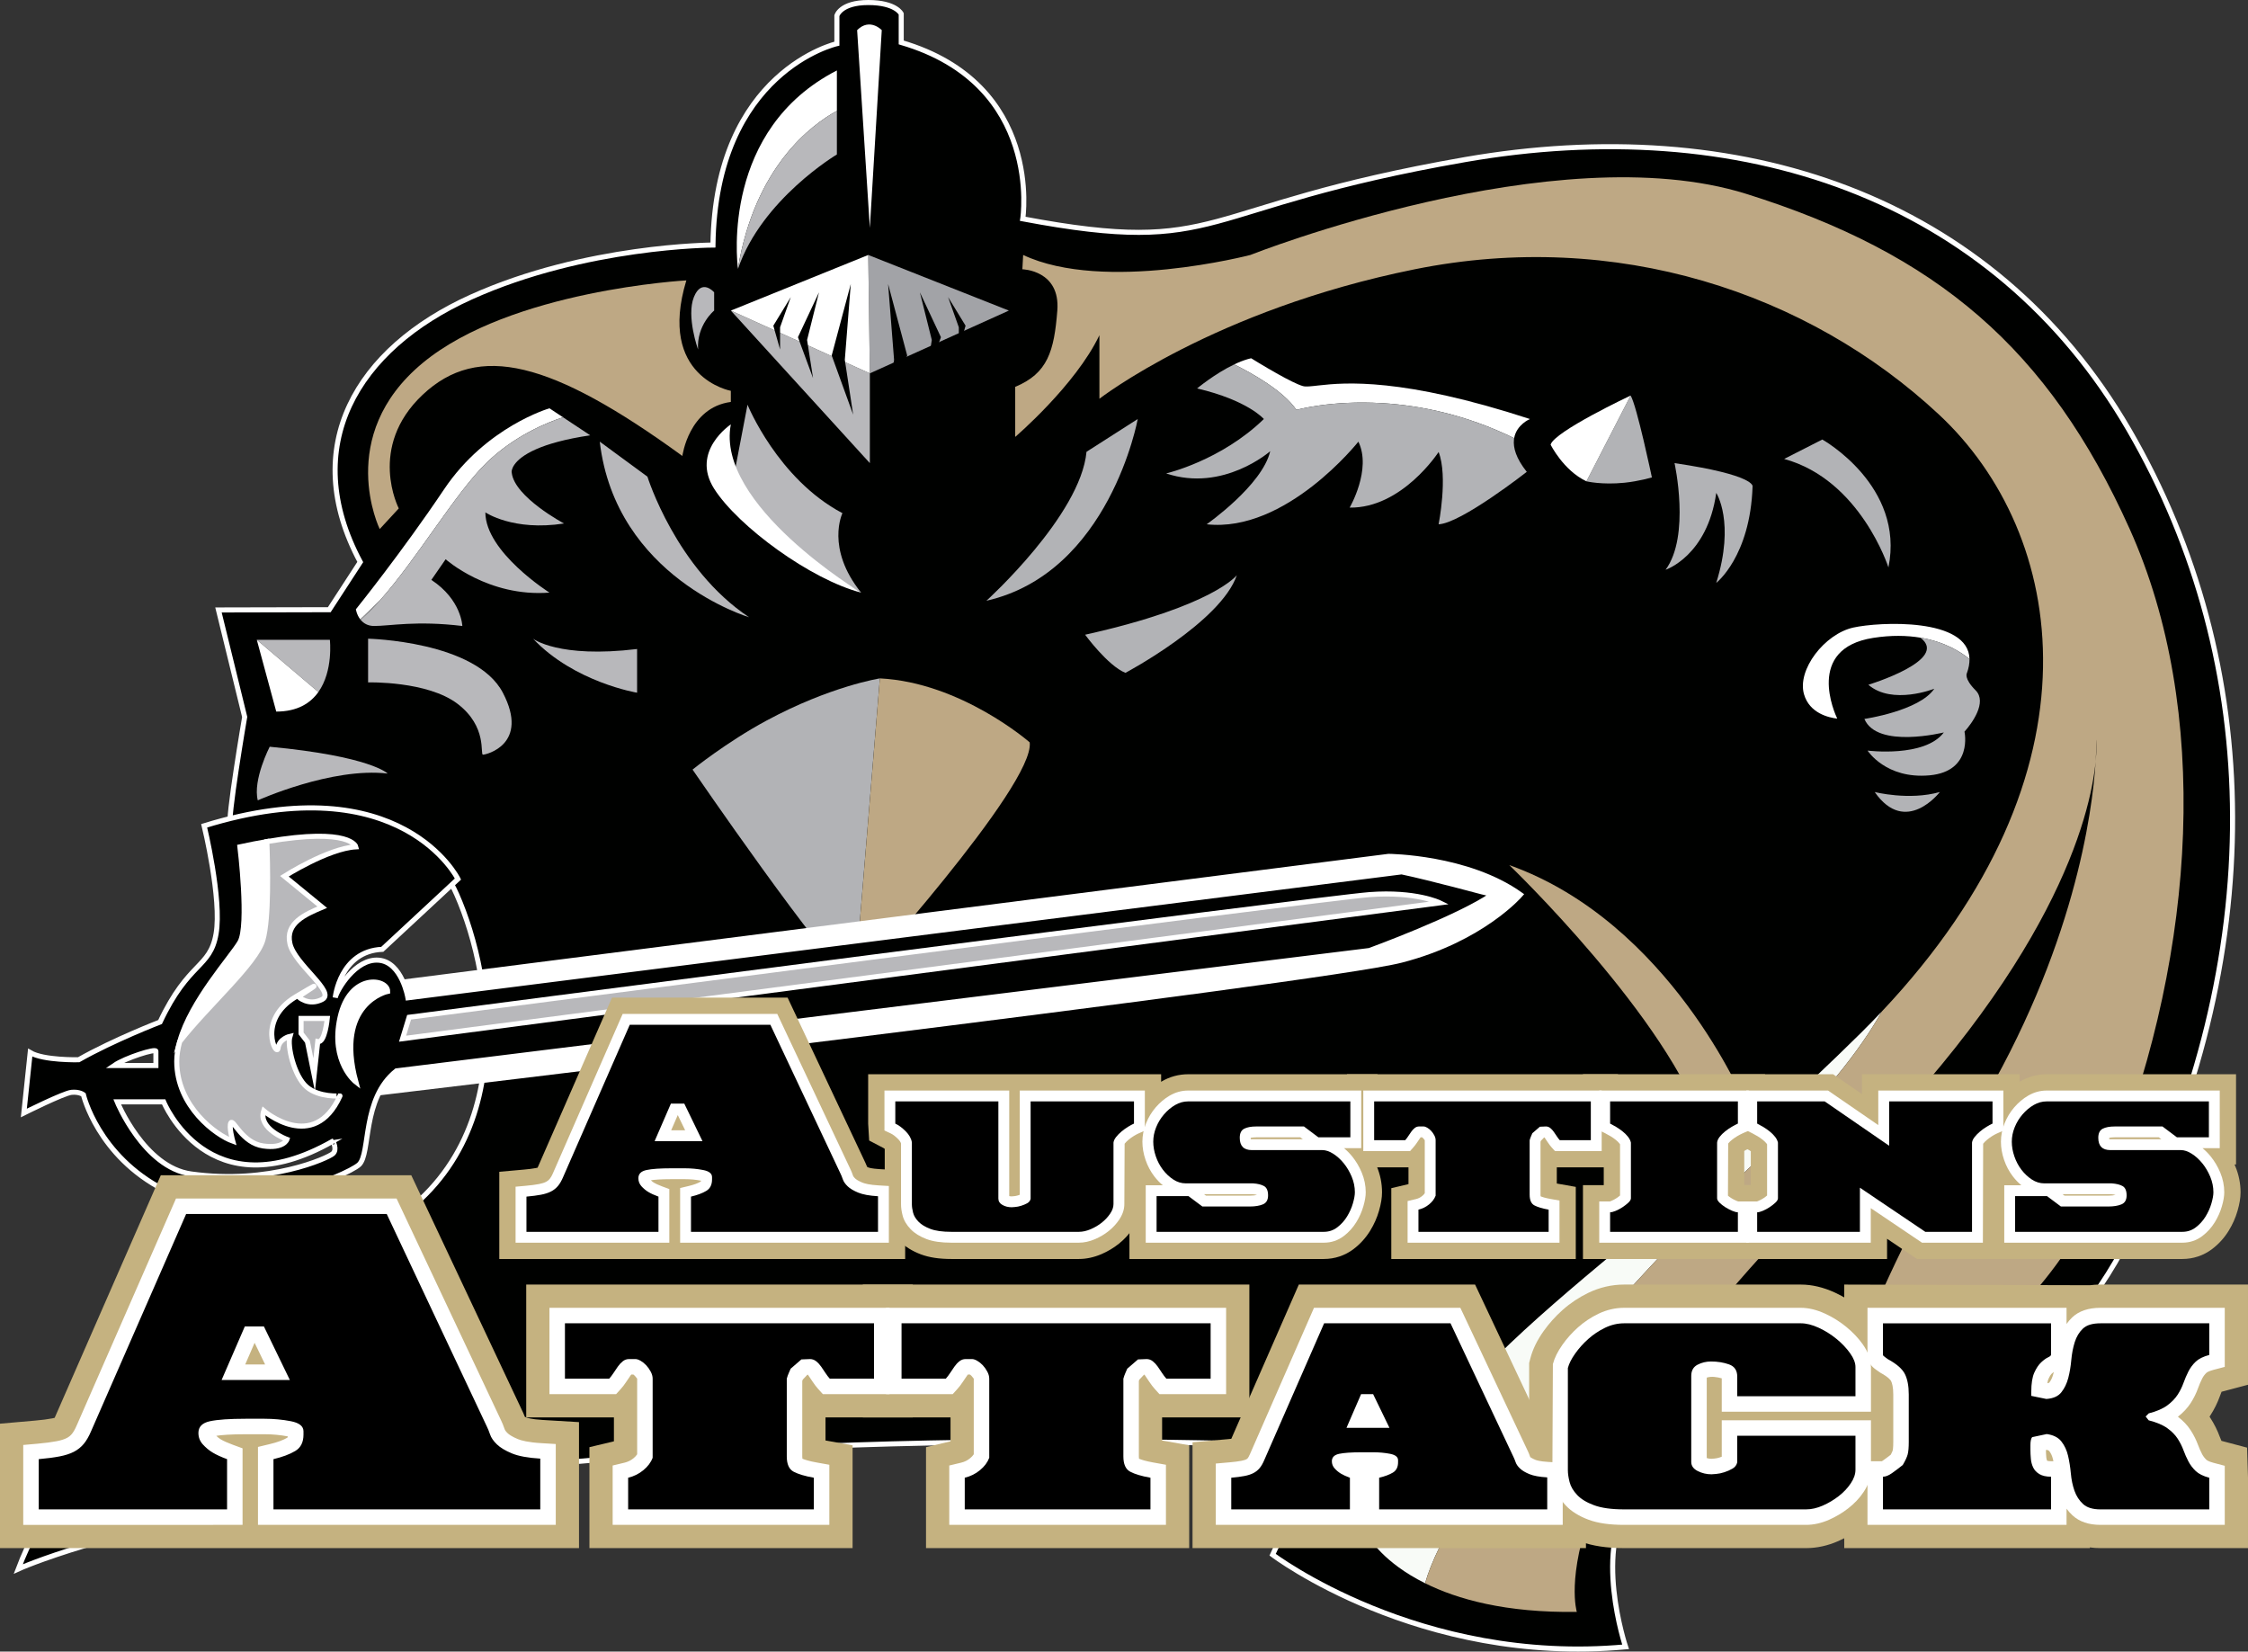 <?xml version="1.0" encoding="utf-8"?>
<!-- Generator: Adobe Illustrator 16.0.4, SVG Export Plug-In . SVG Version: 6.00 Build 0)  -->
<!DOCTYPE svg PUBLIC "-//W3C//DTD SVG 1.1//EN" "http://www.w3.org/Graphics/SVG/1.1/DTD/svg11.dtd">
<svg version="1.1" id="Layer_1" xmlns="http://www.w3.org/2000/svg" xmlns:xlink="http://www.w3.org/1999/xlink" x="0px" y="0px" viewBox="0 0 888.322 652.571" enable-background="new 0 0 888.322 652.571"
	 xml:space="preserve">
<rect x="0" y="0" width="888.322" height="652.571" fill="#333333" stroke="none"/>
<g>
	<g>
		<path fill="#000100" stroke="#FFFFFF" stroke-width="2" stroke-miterlimit="10" d="M180.499,353.481
			c14.468,32.766,27.311,107.312-40.493,137.443C72.202,521.061,23.233,577.563,7.222,619.941c0,0,134.668-62.152,523.908-48.339
			c0,0-22.603,29.502-28.252,42.69c0,0,57.999,43.943,139.493,36.41c0,0-13.304-39.551,3.02-59.013
			c0,0,140.628,7.534,195.875-102.963c55.248-110.49,53.987-226.009,0-318.925C787.277,76.889,686.825,44.24,578.843,63.075
			c-107.981,18.833-94.644,38.454-174.689,23.387c0,0,8.241-53.208-48.026-69.687V5.474c0,0-2.039-4.474-13.027-4.474
			c-10.987,0-12.397,5.181-12.397,5.181v11.062c0,0-48.029,10.831-48.971,79.577c0,0-50.38,0.156-95.585,20.562
			c-45.202,20.402-68.272,59.013-43.788,104.686l-12.244,18.835l-43.788,0.102l10.359,42.275c0,0-7.063,41.282-5.653,43.007
			C92.447,328.007,159.309,305.498,180.499,353.481z"/>
	</g>
	<g>
		<g>
			<polygon fill="#B8B8BB" points="343.73,182.988 343.73,147.515 288.797,122.718 			"/>
		</g>
		<g>
			<polygon fill="#A2A3A7" points="343.101,100.744 343.73,147.515 398.664,122.718 			"/>
		</g>
		<g>
			<polygon fill="#FFFFFF" points="288.797,122.718 343.73,147.515 343.101,100.744 			"/>
		</g>
	</g>
	<g>
		<g>
			<path fill="#F8FBF7" d="M690.436,462.202c29.824-27.665,45.205-48.268,53.134-62.481c-2.707,2.866-5.502,5.732-8.406,8.598
				c-98.874,97.675-160.09,121.22-193.99,199.378c0,0,5.452,9.67,21.973,17.878C572.329,592.768,629.938,518.316,690.436,462.202z"
				/>
		</g>
		<g>
			<path fill="#000100" d="M829.058,301.016l-1.88-0.153c0.357-5.507,0.274-8.581,0.274-8.608l1.88-0.121
				C829.344,292.26,829.621,295.285,829.058,301.016z"/>
		</g>
		<g>
			<path fill="#BEA884" d="M841.579,209.04c-32.017-71.256-76.278-108.924-151.614-132.465
				c-75.336-23.545-195.876,24.169-195.876,24.169s-57.76,15.068-89.778,0l-0.313,5.652c0,0,15.071,0.312,13.813,16.323
				c-1.257,16.008-3.77,24.797-16.638,30.134v19.775c0,0,23.856-20.403,33.273-40.178v25.112c0,0,45.204-35.159,124.622-51.166
				c79.418-16.011,155.384,9.103,207.175,57.442c50.272,46.922,66.826,141.074-22.674,235.882
				c-7.929,14.214-23.31,34.816-53.134,62.481c-60.497,56.114-118.106,130.566-127.29,163.372
				c12.646,6.291,31.779,11.727,59.954,11.32c0,0-17.122-54.722,102.651-171.393c86.172-83.944,100.261-143.27,102.37-164.579
				c0.362-5.627,0.272-8.695,0.272-8.695s0.291,2.992-0.272,8.695c-1.304,20.307-8.467,74.06-46.81,138.211
				c-48.969,81.928-56.504,124.306-56.504,124.306s77.22-20.718,110.178-104.53C867.945,375.096,873.599,280.299,841.579,209.04z"/>
		</g>
	</g>
	<g>
		<g>
			<g>
				<polygon fill="#000100" points="312.495,117.381 308.257,129.31 308.257,138.099 305.588,128.683 				"/>
			</g>
			<g>
				<polygon fill="#000100" points="323.64,115.496 318.931,134.332 321.284,149.397 315.32,133.233 				"/>
			</g>
			<g>
				<polygon fill="#000100" points="336.194,112.2 333.84,142.181 337.136,163.838 328.659,140.452 				"/>
			</g>
		</g>
		<g>
			<g>
				<polygon fill="#000100" points="374.647,117.381 378.883,129.31 378.883,138.099 381.554,128.683 				"/>
			</g>
			<g>
				<polygon fill="#000100" points="363.502,115.496 368.212,134.332 365.858,149.397 371.82,133.233 				"/>
			</g>
			<g>
				<polygon fill="#000100" points="350.946,112.2 353.303,142.181 350.004,163.838 358.481,140.452 				"/>
			</g>
		</g>
	</g>
	<g>
		<path fill="#BEA884" d="M150.049,209.04l7.534-8.161c0,0-12.556-24.169,9.419-44.887c21.975-20.717,50.851-13.498,102.645,24.169
			c0,0,2.511-19.148,19.149-21.345v-4.394c0,0-29.193-5.337-17.578-43.631c0,0-69.377,3.766-104.217,32.645
			C132.159,172.315,150.049,209.04,150.049,209.04z"/>
	</g>
	<g>
		<path fill="#BEA884" d="M596.421,341.821c0,0,63.407,60.897,77.221,104.847l15.693-11.304
			C689.335,435.364,659.828,364.423,596.421,341.821z"/>
	</g>
	<g>
		<path fill="#B8B8BB" d="M282.203,115.496v7.222c0,0-6.975,5.709-6.356,15.38c0,0-4.709-13.106-1.646-20.717
			C277.261,109.768,282.203,115.496,282.203,115.496z"/>
	</g>
	<g>
		<path fill="#B8B8BB" d="M295.389,159.914c0,0,11.926,29.351,37.511,42.849c0,0-6.75,13.811,7.375,31.389
			c0,0-44.259-24.8-49.909-48.027L295.389,159.914z"/>
	</g>
	<g>
		<path fill="#B2B3B6" d="M428.794,250.79c0,0,8.948,12.244,15.932,15.069c0,0,37.748-20.093,44.026-38.611
			C488.752,227.248,479.646,239.488,428.794,250.79z"/>
	</g>
	<g>
		<path fill="#B8B8BB" d="M210.635,252.359c0,0,10.04,7.848,41.119,4.08v17.265C251.753,273.704,226.957,269.625,210.635,252.359z"
			/>
	</g>
	<g>
		<path fill="#B2B3B6" d="M429.345,178.514l20.246-12.951c0,0-11.062,60.742-59.798,71.807
			C389.793,237.371,426.991,203.703,429.345,178.514z"/>
	</g>
	<g>
		<path fill="#FFFFFF" d="M288.797,167.685c0,0-16.01,10.594-6.594,25.427c9.417,14.83,38.219,35.942,58.073,41.041
			C340.275,234.152,282.68,199.467,288.797,167.685z"/>
	</g>
	<g>
		<path fill="#B8B8BB" d="M237.001,174.512l18.833,13.81c0,0,11.304,36.413,40.18,55.561
			C296.014,243.883,243.28,228.187,237.001,174.512z"/>
	</g>
	<g>
		<path fill="#B8B8BB" d="M145.457,252.359v17.266c0,0,23.427-0.627,35.355,8.474c11.926,9.104,8.789,20.091,10.044,20.091
			s18.52-4.082,7.849-24.485C188.032,253.302,145.457,252.359,145.457,252.359z"/>
	</g>
	<g>
		<g>
			<path fill="#FFFFFF" d="M192.111,182.988c11.09-10.857,24.205-16.101,30.366-18.115l-5.351-3.544c0,0-25.016,7.218-41.651,32.018
				s-34.846,47.398-34.846,47.398s0.312,2.135,1.734,3.976l7.838-7.581C164.86,220.7,179.753,195.089,192.111,182.988z"/>
		</g>
		<g>
			<path fill="#B8B8BB" d="M150.202,237.141l-7.838,7.581c0.036,0.049,0.077,0.093,0.118,0.142
				C145.039,242.659,147.616,240.042,150.202,237.141z"/>
		</g>
		<g>
			<path fill="#B8B8BB" d="M222.875,206.842c0,0-19.499-10.38-20.652-19.999c-0.016-0.135-0.041-0.269-0.049-0.403
				c0,0-0.301-4.584,9.753-8.981c4.6-2.011,11.358-3.98,21.306-5.46l-9.293-6.156l-1.463-0.97
				c-6.161,2.014-19.276,7.258-30.366,18.115c-12.358,12.101-27.251,37.711-41.909,54.152c-2.586,2.901-5.164,5.518-7.72,7.723
				c1.082,1.331,2.761,2.474,5.37,2.474c6.279,0,16.638-2.197,34.843,0c0,0-0.312-10.359-12.241-18.208l5.648-8.161
				c0,0,16.756,15.067,41.024,13.186c0,0-25.328-16.007-25.328-31.707C191.799,202.448,202.785,209.982,222.875,206.842z"/>
		</g>
	</g>
	<g>
		<g>
			<path fill="#FFFFFF" d="M330.703,43.81V27.838c-45.316,23.227-39.534,74.859-39.106,78.22
				C298.355,65.76,320.682,49.281,330.703,43.81z"/>
		</g>
		<g>
			<path fill="#B8B8BB" d="M291.597,106.058c0.014,0.112,0.022,0.179,0.022,0.179c9.416-27.545,39.084-45.203,39.084-45.203V43.81
				C320.682,49.281,298.355,65.76,291.597,106.058z"/>
		</g>
	</g>
	<g>
		<path fill="#FFFFFF" d="M343.73,90.072l4.707-78.163c0,0-4.707-5.024-9.732,0L343.73,90.072z"/>
	</g>
	<g>
		<g>
			<path fill="#FFFFFF" d="M521.13,152.29c-3.107,0.348-5.08,0.614-6.324,0.247c-2.197-0.644-6.054-2.627-9.818-4.731
				c-5.375-3.003-10.586-6.255-10.586-6.255c-1.754,0.397-3.562,1.041-5.359,1.825c-0.448,0.197-0.887,0.406-1.33,0.614
				c7.062,3.496,19.363,10.353,24.585,17.967c0,0,13.595-3.901,34.098-2.65c14.608,0.894,32.718,4.417,51.939,13.824
				c0.941-5.405,6.246-7.567,6.246-7.567C554.017,149.071,531.354,151.14,521.13,152.29z"/>
		</g>
		<g>
			<path fill="#B2B3B6" d="M603.325,186.44c-4.296-5.4-5.414-9.572-5.068-12.726c0.022-0.198,0.05-0.395,0.077-0.584
				c-19.222-9.407-37.331-12.931-51.939-13.824c-20.503-1.251-34.098,2.65-34.098,2.65c-5.222-7.614-17.523-14.471-24.585-17.967
				c-7.673,3.654-14.658,9.49-14.658,9.49c20.093,4.709,26.372,12.084,26.372,12.084c-16.952,16.482-38.612,21.504-38.612,21.504
				c22.602,7.534,41.122-8.789,41.122-8.789c-3.14,13.496-25.111,28.879-25.111,28.879c31.385,3.454,59.954-32.646,59.954-32.646
				c5.337,10.986-3.452,26.054-3.452,26.054c20.718,0.312,35.155-21.975,35.155-21.975c3.771,9.733,0,28.566,0,28.566
				C577.276,206.842,603.325,186.44,603.325,186.44z"/>
		</g>
	</g>
	<g>
		<g>
			<path fill="#B2B3B6" d="M644.359,156.29L644.359,156.29l-17.456,33.89l0,0c0,0,6.044,1.472,15.034,0.559
				c5.65-0.572,10.827-2.101,10.827-2.101S646.782,160.2,644.359,156.29z"/>
		</g>
		<g>
			<path fill="#FFFFFF" d="M612.744,175.69c0,0,5.008,10.147,14.159,14.49l17.456-33.89
				C644.343,156.298,614.158,170.515,612.744,175.69z"/>
		</g>
	</g>
	<g>
		<path fill="#B2B3B6" d="M661.713,182.988c0,0,6.356,28.72-3.534,42.139c0,0,16.482-5.414,20.016-30.37c0,0,7.529,11.537,0,35.55
			c0,0,13.42-10.358,14.356-38.139C692.551,192.169,693.729,187.695,661.713,182.988z"/>
	</g>
	<g>
		<path fill="#B2B3B6" d="M705.033,181.338l15.067-7.676c0,0,32.723,18.271,26.132,50.525
			C746.232,224.188,735.163,189.58,705.033,181.338z"/>
	</g>
	<g>
		<g>
			<path fill="#FFFFFF" d="M732.343,247.964c-11.299,2.51-22.291,16.639-19.464,26.368c2.187,7.521,9.781,9.221,13.129,9.61
				c-0.904-1.888-12.729-27.665,14.181-31.897c7.222-1.134,13.408-0.964,18.625-0.096c-0.325-0.236-0.659-0.472-1.048-0.704
				c0.389,0.232,0.723,0.468,1.048,0.704c9.9,1.649,16.278,5.83,19.457,8.471C777.957,243.924,742.599,245.683,732.343,247.964z"/>
		</g>
		<g>
			<path fill="#B2B3B6" d="M780.681,272.762c-4.707-4.709-3.451-6.748-3.451-6.748c0.749-2.065,1.067-3.923,1.041-5.594
				c-3.179-2.642-9.557-6.822-19.457-8.471c11.917,8.761-20.51,18.616-20.51,18.616c9.419,8.162,26.054,1.57,26.054,1.57
				c-5.961,8.791-27.621,11.928-27.621,11.928c5.019,11.929,31.392,5.336,31.392,5.336c-7.535,10.044-30.137,7.173-30.137,7.173
				s7.222,11.348,24.481,9.78c17.271-1.572,13.813-17.265,13.813-17.265C779.114,285.947,785.393,277.471,780.681,272.762z"/>
		</g>
	</g>
	<g>
		<path fill="#B2B3B6" d="M766.555,312.944c0,0-13.495,17.578-25.742,0C740.812,312.944,754.314,316.396,766.555,312.944z"/>
	</g>
	<g>
		<path fill="#B8B8BB" d="M106.574,295.049c0,0-6.754,13.118-4.708,21.189c0,0,29.192-13.184,51.323-10.592
			C153.189,305.646,146.597,298.819,106.574,295.049z"/>
	</g>
	<g>
		<g>
			<path fill="#B8B8BB" d="M130.351,252.809H101.48l24.326,20.635C131.776,265.046,130.351,252.809,130.351,252.809z"/>
		</g>
		<g>
			<path fill="#FFFFFF" d="M101.48,252.809L101.48,252.809l7.682,28.35c8.397,0,13.525-3.334,16.644-7.715L101.48,252.809z"/>
		</g>
	</g>
	<g>
		<g>
			<path fill="#B2B3B6" d="M337.739,388.767L337.739,388.767l9.958-120.723l0,0c0,0-19.523,3.047-44.802,16.671
				c-15.887,8.564-29.225,19.364-29.225,19.364S325.865,380.248,337.739,388.767z"/>
		</g>
		<g>
			<path fill="#BEA884" d="M406.896,293.323c0,0-27.065-23.68-59.199-25.279l-9.958,120.723
				C337.782,388.718,409.055,310.232,406.896,293.323z"/>
		</g>
	</g>
	<g>
		<g>
			<path fill="#FFFFFF" stroke="#FFFFFF" stroke-width="2" stroke-miterlimit="10" d="M159.282,388.028l389.425-49.658
				c0,0,31.222,0.196,52.109,15.111c0,0-15.069,17.648-47.085,25.906c-32.021,8.269-407.447,52.843-407.447,52.843L159.282,388.028z
				"/>
		</g>
		<g>
			<g>
				<path fill="#000100" stroke="#FFFFFF" stroke-width="2" stroke-miterlimit="10" d="M553.885,344.49l-392.69,49.758
					c0,0-2.354-14.094-11.537-14.86c-9.184-0.762-16.481,11.72-17.186,14.777c0,0,1.882-18.361,18.597-19.068l29.901-27.779
					c0,0-22.367-45.117-100.292-21.03c0,0,7.063,29.035,4.707,42.689c-2.354,13.655-10.831,10.827-22.131,34.844
					c0,0-18.358,7.062-32.172,14.908c0,0-13.814,0.319-19.15-2.821l-2.51,23.857c0,0,15.695-7.852,18.833-8.164
					c3.139-0.313,4.709,0.942,4.709,0.942s5.652,24.169,32.018,37.665c26.367,13.501,72.196-5.649,76.906-10.044
					s0.942-26.054,14.753-37.04l384.532-47.556c0,0,35.369-12.914,48.498-22.087C589.671,353.481,565.189,346.845,553.885,344.49z
					 M61.607,415.353c0,1.178,0,5.649,0,5.649H45.125C49.599,417.945,61.607,414.175,61.607,415.353z M131.529,455.846
					c-1.885,1.648-24.901,12.339-56.031,8.005c-18.6-2.586-29.194-28.487-29.194-28.487h18.364c0,0,17.657,43.556,66.862,15.539
					C131.529,450.903,133.412,454.203,131.529,455.846z"/>
			</g>
		</g>
		<g>
			<g>
				<path fill="#FFFFFF" stroke="#FFFFFF" stroke-width="2" stroke-miterlimit="10" d="M105.444,332.528
					c-3.246,0.559-6.772,1.238-10.64,2.076c0,0,3.764,31.074,0,37.665c-3.236,5.666-19.315,23.134-23.789,39.287
					c11.123-14.229,30.199-30.805,32.89-40.229C106.319,362.877,105.809,341.81,105.444,332.528z"/>
			</g>
			<g>
				<path fill="#B8B8BB" stroke="#FFFFFF" stroke-width="2" stroke-miterlimit="10" d="M121.17,429.48
					c-4.945-4.236-7.77-16.247-6.591-20.011c0,0-4.239,0.942-4.71,4.706c-0.469,3.77-8.474-11.074,7.062-20.366
					c15.54-9.299,0.943,0,0.943,0s4.008,3.885,9.458,1.062c5.455-2.827-10.869-13.813-12.753-21.973
					c-1.886-8.163,6.049-11.615,12.753-14.438l-14.954-12.246c0,0,17.266-10.986,28.252-11.611c0,0-1.838-7.819-35.186-2.076
					c0.365,9.282,0.875,30.35-1.54,38.8c-2.69,9.424-21.767,25.999-32.89,40.229c-0.734,2.658-1.169,5.277-1.169,7.803
					c0,17.891,15.539,29.167,22.131,31.533c0,0-1.646-5.873-0.708-7.287c0.943-1.414,4.475,8.006,12.712,9.184
					c8.241,1.172,9.419-2.592,9.419-2.592s-11.535-4.235-9.181-11.299c0,0,19.775,16.948,30.134-5.885
					C134.354,433.013,126.115,433.72,121.17,429.48z"/>
			</g>
		</g>
		<g>
			<path fill="#B8B8BB" stroke="#FFFFFF" stroke-width="2" stroke-miterlimit="10" d="M161.663,401.934l-2.589,8.478l409.879-53.677
				c0,0-9.419-4.624-27.78-3.254C522.812,354.851,161.663,401.934,161.663,401.934z"/>
		</g>
		<g>
			<path fill="#FFFFFF" stroke="#FFFFFF" stroke-width="2" stroke-miterlimit="10" d="M153.189,391.716
				c0,0-21.032,4.416-12.559,35.802c0,0-10.132-7.848-6.277-25.425C138.285,384.17,153.189,386.68,153.189,391.716z"/>
		</g>
		<g>
			<path fill="#B8B8BB" stroke="#FFFFFF" stroke-width="2" stroke-miterlimit="10" d="M118.973,402.406h10.356
				c0,0-0.94,9.835-3.764,9.15l-1.414,13.14l-2.669-13.14l-2.509-3.238V402.406z"/>
		</g>
	</g>
	<g>
		<g>
			<g>
				<g>
					<path d="M23.528,575.46c2.247-0.434,4.137-1.041,5.666-1.83c1.523-0.789,2.833-1.836,3.907-3.129
						c1.079-1.299,2.066-3.02,2.97-5.179l37.479-85.642h79.275l39.637,84.13c0.362,0.723,0.767,1.726,1.216,3.02
						c0.444,1.299,1.349,2.591,2.696,3.885c1.347,1.292,3.326,2.481,5.934,3.561c2.603,1.073,6.334,1.759,11.189,2.05v20.06H108.063
						V576.54c3.594-0.86,6.472-1.939,8.63-3.238c2.159-1.294,3.233-3.446,3.233-6.471v-1.294c0-2.01-1.66-3.342-4.986-3.989
						c-3.327-0.646-6.79-0.97-10.384-0.97h-7.55c-6.291,0-10.964,0.323-14.021,0.97c-3.058,0.647-4.581,2.192-4.581,4.636
						c0,1.727,0.582,3.238,1.753,4.532c1.167,1.292,2.466,2.372,3.907,3.237c1.441,0.861,3.326,1.727,5.665,2.587v19.846H15.304
						V576.54C18.542,576.254,21.282,575.892,23.528,575.46z M96.738,524.119l-9.168,21.139h26.965l-10.247-21.139H96.738z"/>
				</g>
				<g>
					<path d="M248.22,583.882c2.263-0.543,4.274-1.541,6.027-2.992c1.753-1.447,2.976-3.073,3.655-4.887v-31.261
						c0-0.903-0.257-1.835-0.767-2.783c-0.509-0.954-1.101-1.792-1.781-2.516c-0.679-0.723-1.419-1.314-2.208-1.77
						c-0.795-0.449-1.474-0.68-2.039-0.68h-2.548c-0.909,0-1.731,0.296-2.466,0.883c-0.739,0.591-1.385,1.293-1.951,2.109
						c-0.569,0.816-1.134,1.655-1.703,2.516c-0.565,0.858-1.129,1.609-1.699,2.24h-17.496v-21.879h122.14v21.879H327.89
						c-0.57-0.631-1.134-1.382-1.699-2.24c-0.569-0.86-1.133-1.699-1.698-2.516c-0.57-0.816-1.216-1.519-1.951-2.109
						c-0.74-0.587-1.561-0.883-2.465-0.883l-3.397,0.137l-4.247,3.672c-0.23,0.543-0.482,1.135-0.767,1.764
						c-0.286,0.636-0.538,1.36-0.762,2.176v30.711c0,3.086,0.904,5.096,2.718,6.051c1.809,0.953,4.471,1.747,7.984,2.378v12.503
						H248.22V583.882z"/>
				</g>
				<g>
					<path d="M381.23,583.882c2.264-0.543,4.274-1.541,6.027-2.992c1.754-1.447,2.976-3.073,3.655-4.887v-31.261
						c0-0.903-0.257-1.835-0.767-2.783c-0.51-0.954-1.102-1.792-1.781-2.516c-0.679-0.723-1.418-1.314-2.208-1.77
						c-0.794-0.449-1.474-0.68-2.038-0.68h-2.548c-0.91,0-1.731,0.296-2.465,0.883c-0.741,0.591-1.387,1.293-1.951,2.109
						c-0.57,0.816-1.135,1.655-1.704,2.516c-0.565,0.858-1.129,1.609-1.699,2.24h-17.495v-21.879h122.14v21.879H460.9
						c-0.569-0.631-1.134-1.382-1.698-2.24c-0.569-0.86-1.135-1.699-1.699-2.516c-0.569-0.816-1.216-1.519-1.95-2.109
						c-0.74-0.587-1.562-0.883-2.466-0.883l-3.397,0.137l-4.246,3.672c-0.229,0.543-0.482,1.135-0.767,1.764
						c-0.286,0.636-0.537,1.36-0.762,2.176v30.711c0,3.086,0.904,5.096,2.717,6.051c1.809,0.953,4.472,1.747,7.984,2.378v12.503
						H381.23V583.882z"/>
				</g>
				<g>
					<path d="M491.732,583.202c1.414-0.268,2.603-0.656,3.567-1.156c0.959-0.493,1.781-1.155,2.46-1.967
						c0.68-0.816,1.304-1.906,1.869-3.265l23.616-53.95h49.943l24.97,53.002c0.224,0.455,0.482,1.085,0.767,1.901
						c0.28,0.815,0.85,1.633,1.699,2.443c0.849,0.817,2.093,1.567,3.737,2.247c1.638,0.679,3.988,1.106,7.046,1.287v12.641h-66.42
						v-12.503c2.262-0.543,4.075-1.223,5.435-2.039c1.359-0.815,2.038-2.176,2.038-4.076v-0.816c0-1.267-1.046-2.104-3.139-2.516
						c-2.1-0.406-4.28-0.607-6.542-0.607h-4.757c-3.967,0-6.91,0.201-8.833,0.607c-1.929,0.411-2.887,1.386-2.887,2.927
						c0,1.085,0.366,2.038,1.101,2.849c0.739,0.817,1.557,1.496,2.465,2.043c0.905,0.543,2.094,1.086,3.567,1.629v12.503h-46.887
						v-12.503C488.588,583.702,490.313,583.476,491.732,583.202z M537.853,550.858l-5.775,13.32h16.985l-6.454-13.32H537.853z"/>
				</g>
				<g>
					<path d="M622.448,534.82c1.474-2.082,3.2-4.006,5.184-5.775c1.978-1.765,4.186-3.238,6.624-4.416
						c2.433-1.173,4.953-1.765,7.562-1.765h69.817c2.148,0,4.499,0.592,7.053,1.765c2.548,1.178,4.893,2.651,7.047,4.416
						c2.152,1.77,3.934,3.649,5.353,5.644c1.414,1.995,2.121,3.803,2.121,5.436v11.55H686.49v-7.746
						c0-2.444-1.073-4.056-3.227-4.822c-2.153-0.772-4.532-1.156-7.135-1.156c-1.923,0-3.709,0.433-5.348,1.287
						c-1.644,0.866-2.466,2.335-2.466,4.422v33.972c0,1.546,0.85,2.745,2.548,3.605s3.513,1.289,5.436,1.289
						c0.225,0,0.85-0.045,1.868-0.138c1.02-0.088,2.094-0.312,3.228-0.68c1.134-0.361,2.209-0.832,3.228-1.425
						c1.02-0.586,1.644-1.43,1.868-2.515v-10.465h46.718v13.456c0,1.721-0.625,3.513-1.869,5.364
						c-1.243,1.857-2.833,3.533-4.756,5.031c-1.929,1.495-4.022,2.738-6.285,3.735c-2.268,0.998-4.476,1.496-6.624,1.496h-71.856
						c-4.985,0-8.947-0.543-11.896-1.633c-2.942-1.084-5.178-2.444-6.707-4.077c-1.528-1.626-2.525-3.325-2.975-5.094
						c-0.455-1.766-0.68-3.328-0.68-4.691v-40.36C620.011,538.809,620.974,536.907,622.448,534.82z"/>
				</g>
				<g>
					<path d="M808.631,552.758c2.718-0.18,4.7-1.062,5.944-2.646c1.249-1.583,2.154-3.469,2.724-5.644
						c0.564-2.171,0.959-4.526,1.189-7.063c0.225-2.536,0.68-4.894,1.358-7.068c0.68-2.175,1.754-3.962,3.228-5.369
						c1.468-1.403,3.791-2.104,6.964-2.104h42.979v12.504c-2.377,0.63-4.164,1.518-5.352,2.646c-1.19,1.136-2.154,2.429-2.89,3.875
						c-0.739,1.451-1.385,2.971-1.955,4.554c-0.564,1.588-1.33,3.122-2.29,4.619c-0.965,1.496-2.323,2.904-4.077,4.213
						c-1.758,1.315-4.219,2.379-7.392,3.194l-1.188,1.223l1.188,1.496c3.173,0.815,5.634,1.856,7.392,3.129
						c1.754,1.266,3.112,2.646,4.077,4.141c0.96,1.496,1.726,3.015,2.29,4.554c0.57,1.54,1.216,3.015,1.955,4.417
						c0.735,1.408,1.699,2.674,2.89,3.808c1.188,1.13,2.975,2.017,5.352,2.647v12.503h-42.979c-3.058,0-5.354-0.701-6.883-2.104
						c-1.528-1.408-2.662-3.15-3.396-5.231c-0.739-2.088-1.216-4.373-1.441-6.866c-0.229-2.487-0.597-4.821-1.106-6.997
						s-1.387-4.056-2.636-5.644c-1.244-1.584-3.167-2.559-5.774-2.921l-5.775,1.222c-0.455,0.549-0.681,1.59-0.681,3.129v1.902
						c0,1.09,0.057,2.269,0.171,3.534c0.115,1.271,0.429,2.427,0.938,3.463c0.509,1.046,1.325,1.906,2.458,2.586
						c1.135,0.679,2.664,1.019,4.587,1.019v12.909h-66.42v-12.909c1.019,0,2.18-0.454,3.484-1.359
						c1.299-0.903,2.745-1.994,4.328-3.265c1.02-1.716,1.672-3.124,1.956-4.209c0.279-1.091,0.422-2.717,0.422-4.893v-18.756
						c0-3.354-0.51-6.049-1.528-8.087s-3.282-4.012-6.794-5.913c-0.23-0.181-0.592-0.448-1.102-0.815
						c-0.51-0.357-0.767-0.631-0.767-0.812v-12.504h66.42v12.367c0,0.361-0.395,0.723-1.188,1.084
						c-0.789,0.368-1.699,1.02-2.719,1.974c-1.019,0.947-1.922,2.312-2.718,4.076c-0.794,1.764-1.188,4.279-1.188,7.54v1.633
						L808.631,552.758z"/>
				</g>
			</g>
			<g>
				<g>
					<path fill="#C5B280" d="M228.801,611.689H0v-49.165l13.962-1.228c2.684-0.235,4.928-0.526,6.671-0.865
						c0.403-0.078,0.717-0.154,0.958-0.214c0.101-0.208,0.225-0.472,0.362-0.806l41.588-95.034h98.99l43.774,92.913
						c0.276,0.543,0.658,1.403,1.09,2.51c0.2,0.093,0.455,0.209,0.764,0.334c0.05,0.021,1.608,0.636,6.252,0.915l14.389,0.86
						V611.689z M130.595,581.081h54.5c-2.772-2.825-4.753-5.954-5.898-9.303c-0.153-0.438-0.301-0.86-0.449-1.179l-35.629-75.614
						h-59.56L50.09,571.459c-1.409,3.37-3.148,6.335-5.219,8.822c-0.225,0.274-0.455,0.538-0.691,0.799H68.9
						c-0.036-0.038-0.068-0.076-0.104-0.114c-3.718-4.098-5.696-9.222-5.696-14.783c0-4.443,1.359-8.459,3.797-11.715l19.797-45.653
						h27.183l25.082,51.746h-4.43c0.479,1.699,0.701,3.388,0.701,4.976v1.294C135.23,572.271,133.594,577.191,130.595,581.081z"/>
				</g>
				<g>
					<path fill="#C5B280" d="M336.908,611.689H232.916V571.81l9.682-2.317v-9.446h-34.657V507.56h152.748v52.486h-34.482v9.112
						l10.701,1.917V611.689z M272.342,581.081h23.827c-0.361-1.692-0.569-3.561-0.569-5.627v-32.776l0.547-1.995
						c0.247-0.894,0.516-1.731,0.8-2.515h-24.827c0.721,2.137,1.085,4.34,1.085,6.575v34.032L272.342,581.081z"/>
				</g>
				<g>
					<path fill="#C5B280" d="M469.92,611.689H365.927V571.81l9.682-2.317v-9.446h-34.657V507.56H493.7v52.486h-34.481v9.112
						l10.701,1.917V611.689z M405.354,581.081h23.828c-0.362-1.692-0.57-3.561-0.57-5.627v-32.776l0.547-1.995
						c0.247-0.894,0.516-1.731,0.8-2.515h-24.827c0.721,2.137,1.084,4.34,1.084,6.575v34.032L405.354,581.081z"/>
				</g>
				<g>
					<path fill="#C5B280" d="M626.711,611.689H471.246v-41.812l13.949-1.237c0.482-0.045,0.938-0.088,1.364-0.138l26.68-60.941
						h69.658l28.669,60.854c0.225,0.021,0.471,0.038,0.745,0.055l14.399,0.849V611.689z M567.518,581.081h16.158l-20.196-42.913
						h-10.017l20.022,41.315h-5.787C567.66,580.024,567.6,580.556,567.518,581.081z"/>
				</g>
				<g>
					<path fill="#C5B280" d="M713.674,611.689h-71.856c-6.877,0-12.504-0.844-17.205-2.58c-5.173-1.906-9.402-4.592-12.569-7.972
						c-3.31-3.524-5.545-7.497-6.636-11.792c-0.772-2.981-1.15-5.765-1.15-8.455v-42.328l0.499-1.901
						c0.92-3.539,2.619-7.029,5.188-10.668c2.147-3.03,4.663-5.841,7.501-8.368c3.036-2.706,6.45-4.985,10.153-6.777
						c4.531-2.181,9.31-3.287,14.219-3.287h69.817c4.351,0,8.872,1.062,13.441,3.161c3.731,1.727,7.205,3.901,10.356,6.487
						c3.199,2.625,5.929,5.519,8.126,8.608c3.292,4.647,4.952,9.452,4.952,14.307v40.635c0,4.807-1.501,9.485-4.465,13.896
						c-2.137,3.188-4.854,6.075-8.065,8.58c-2.921,2.264-6.115,4.164-9.513,5.66C722.243,610.753,717.948,611.689,713.674,611.689z
						 M634.864,580.26c0.104,0.043,0.225,0.088,0.351,0.131c0.323,0.12,2.088,0.689,6.603,0.689h11.502
						c-0.204-1.121-0.308-2.273-0.308-3.451v-33.972c0-1.906,0.241-3.748,0.701-5.495l-11.896,0.005
						c-0.208,0-0.466,0.027-0.915,0.246c-1.146,0.554-2.159,1.229-3.085,2.05c-1.123,1.008-2.065,2.054-2.877,3.2
						c-0.027,0.031-0.055,0.071-0.076,0.104V580.26z"/>
				</g>
				<g>
					<path fill="#C5B280" d="M888.322,611.689h-58.284c-1.507,0-2.92-0.099-4.235-0.279v0.279h-97.027v-43.517h10.19v-17.178
						c0-0.132,0-0.258-0.006-0.372c-0.092-0.055-0.19-0.11-0.301-0.17l-2.762-1.858c-6.174-4.312-7.122-10.147-7.122-13.227V507.56
						l97.027,0.263c1.354-0.176,2.767-0.263,4.235-0.263h58.284v39.583l-10.443,2.767c-0.203,0.51-0.438,1.106-0.657,1.716
						c-0.921,2.591-2.208,5.205-3.809,7.691c-0.093,0.149-0.187,0.297-0.284,0.438c0.088,0.138,0.175,0.275,0.262,0.412
						c1.59,2.471,2.86,5.009,3.798,7.578c0.197,0.52,0.411,1.046,0.646,1.566l10.116,2.679l0.372,11.892V611.689z M767.82,581.081
						h19.962c-0.235-1.072-0.405-2.169-0.51-3.292c-0.159-1.759-0.23-3.396-0.23-4.914v-1.902c0-2.504,0.313-4.778,0.941-6.832
						l-0.602-0.127v-14.108c0-4.532,0.564-8.396,1.716-11.737h-21.726c1.479,3.73,2.202,7.95,2.202,12.827v18.756
						c0,3.534-0.285,6.296-0.898,8.689C768.445,579.312,768.161,580.189,767.82,581.081z M833.589,581.076h15.982
						c-0.382-0.894-0.756-1.813-1.1-2.755c-0.192-0.516-0.462-1.042-0.822-1.606c-0.005,0.126-0.631-0.251-2.399-0.706l-4.97-1.282
						l-12.769-16.054l13.579-13.958l4.159-1.067c1.621-0.417,2.235-0.763,2.24-0.768c0.171-0.137,0.312-0.296,0.312-0.296
						c0.181-0.307,0.433-0.804,0.598-1.266c0.389-1.085,0.799-2.131,1.237-3.15h-15.845c-0.023,0.192-0.045,0.389-0.062,0.587
						c-0.307,3.402-0.854,6.613-1.621,9.567c-1.112,4.257-2.971,8.037-5.519,11.271c-0.061,0.076-0.125,0.158-0.191,0.234
						c0.071,0.088,0.142,0.176,0.208,0.264c2.629,3.344,4.482,7.25,5.502,11.606c0.668,2.832,1.149,5.89,1.445,9.078
						C833.567,580.875,833.577,580.978,833.589,581.076z"/>
				</g>
			</g>
			<g>
				<g>
					<path fill="#FFFFFF" d="M219.618,602.507H101.943v-30.794l4.695-1.131c2.968-0.706,5.288-1.562,6.899-2.526
						c0.066-0.043,0.156-0.18,0.214-0.503c-2.921-0.563-6.014-0.855-9.195-0.855h-7.55c-5.909,0-9.449,0.302-11.534,0.621
						c0.581,0.606,1.143,1.023,1.745,1.385c1.115,0.668,2.677,1.376,4.625,2.088l4.008,1.474v30.242H9.184v-31.573l5.583-0.493
						c2.995-0.264,5.553-0.598,7.603-0.991c1.672-0.324,3.022-0.746,4.016-1.261c0.798-0.41,1.456-0.937,2.006-1.6
						c0.471-0.564,1.205-1.655,2.033-3.634l39.123-89.396h87.16l41.292,87.644c0.389,0.766,0.904,2.01,1.462,3.615
						c0.027,0.082,0.217,0.58,1.151,1.48c0.447,0.427,1.564,1.297,4.035,2.323c1.349,0.553,4.045,1.282,9.214,1.593l5.756,0.346
						V602.507z M114.184,590.265h93.193v-8.41c-2.913-0.438-5.362-1.075-7.402-1.919c-3.354-1.387-5.915-2.958-7.838-4.805
						c-2.063-1.979-3.494-4.104-4.25-6.323c-0.332-0.948-0.627-1.71-0.901-2.257l-38.043-80.749h-71.39l-35.873,81.977
						c-1.113,2.657-2.389,4.854-3.872,6.635c-1.592,1.917-3.542,3.484-5.797,4.652c-2.071,1.068-4.466,1.852-7.323,2.405
						c-1.002,0.192-2.093,0.372-3.263,0.536v8.258h62.185v-9.638c-0.981-0.46-1.871-0.932-2.682-1.42
						c-1.962-1.178-3.743-2.651-5.315-4.389c-2.176-2.399-3.329-5.393-3.329-8.636c0-5.403,3.526-9.374,9.436-10.625
						c3.507-0.739,8.507-1.101,15.287-1.101h7.55c3.97,0,7.857,0.361,11.551,1.079c9.224,1.799,9.94,8.11,9.94,10v1.294
						c0,5.16-2.203,9.325-6.209,11.719c-1.627,0.981-3.498,1.842-5.654,2.588V590.265z M114.535,551.378H78.245l14.474-33.38h15.405
						l16.18,33.38H114.535z M96.897,539.137h7.868l-4.154-8.569L96.897,539.137z"/>
				</g>
				<g>
					<path fill="#FFFFFF" d="M327.725,602.507H242.1v-23.453l4.693-1.124c1.356-0.327,2.518-0.897,3.551-1.753
						c0.627-0.52,1.104-1.034,1.438-1.556v-29.879c-0.302-0.377-0.586-0.782-0.891-1.107c-0.191-0.208-0.389-0.377-0.585-0.519
						h-0.858c-0.094,0.108-0.181,0.223-0.268,0.351c-0.559,0.799-1.094,1.598-1.636,2.415c-0.74,1.129-1.501,2.126-2.263,2.965
						l-1.822,2.016h-26.333v-34.12h134.381v34.12h-26.334l-1.822-2.016c-0.761-0.839-1.523-1.836-2.276-2.986
						c-0.531-0.806-1.074-1.611-1.617-2.394c-0.076-0.111-0.155-0.216-0.241-0.313l-0.148,0.006l-1.825,1.929
						c-0.076,0.169-0.147,0.36-0.219,0.56v29.806c0,0.405,0.027,0.708,0.058,0.915c0.94,0.4,2.646,0.96,5.605,1.486l5.038,0.903
						V602.507z M254.34,590.265h61.144v-1.508c-1.835-0.535-3.396-1.145-4.718-1.84c-2.229-1.173-5.983-4.226-5.983-11.464
						l0.22-32.332c0.314-1.152,0.676-2.165,1.076-3.058l1.274-2.959l6.942-6.006l5.534-0.219c0.008,0,0.016,0,0.024,0
						c2.516,0,4.674,0.762,6.491,2.197c1.214,0.98,2.269,2.115,3.167,3.407c0.49,0.707,0.97,1.415,1.453,2.138h8.301v-9.639H229.365
						v9.639h8.302c0.493-0.734,0.972-1.447,1.457-2.138c0.885-1.281,1.95-2.433,3.145-3.386c1.825-1.457,3.997-2.225,6.291-2.225
						h2.548c1.646,0,3.298,0.482,5.052,1.474c1.354,0.778,2.569,1.748,3.657,2.904c1.038,1.106,1.953,2.395,2.718,3.819
						c0.986,1.836,1.487,3.748,1.487,5.671v32.367l-0.389,1.041c-1.055,2.815-2.901,5.325-5.489,7.462
						c-1.178,0.976-2.45,1.809-3.803,2.5V590.265z"/>
				</g>
				<g>
					<path fill="#FFFFFF" d="M460.736,602.507H375.11v-23.453l4.693-1.124c1.356-0.327,2.518-0.897,3.55-1.753
						c0.627-0.52,1.104-1.034,1.439-1.556v-29.879c-0.302-0.377-0.587-0.782-0.891-1.107c-0.192-0.208-0.389-0.377-0.586-0.519
						h-0.858c-0.093,0.108-0.181,0.223-0.269,0.351c-0.559,0.799-1.093,1.598-1.636,2.415c-0.739,1.129-1.501,2.126-2.262,2.965
						l-1.822,2.016h-26.334v-34.12h134.381v34.12h-26.333l-1.825-2.016c-0.762-0.839-1.524-1.836-2.274-2.986
						c-0.531-0.806-1.073-1.611-1.616-2.394c-0.077-0.111-0.159-0.216-0.241-0.313l-0.147,0.006l-1.825,1.929
						c-0.076,0.169-0.148,0.36-0.22,0.56v29.806c0,0.405,0.028,0.708,0.056,0.915c0.942,0.4,2.651,0.96,5.604,1.486l5.042,0.903
						V602.507z M387.352,590.265h61.144v-1.508c-1.836-0.535-3.396-1.145-4.718-1.84c-2.229-1.173-5.983-4.226-5.983-11.464
						l0.218-32.332c0.315-1.152,0.677-2.165,1.077-3.058l1.274-2.959l6.942-6.006l5.534-0.219c0.005,0,0.017,0,0.021,0
						c2.521,0,4.679,0.762,6.493,2.197c1.217,0.98,2.269,2.115,3.167,3.407c0.493,0.707,0.97,1.415,1.451,2.138h8.302v-9.639
						H362.376v9.639h8.301c0.494-0.734,0.973-1.447,1.458-2.138c0.885-1.281,1.951-2.433,3.146-3.386
						c1.825-1.457,3.997-2.225,6.291-2.225h2.548c1.646,0,3.298,0.482,5.052,1.474c1.354,0.778,2.57,1.748,3.658,2.904
						c1.038,1.106,1.953,2.395,2.717,3.819c0.987,1.836,1.488,3.748,1.488,5.671v32.367l-0.39,1.041
						c-1.055,2.815-2.901,5.325-5.49,7.462c-1.178,0.976-2.449,1.809-3.802,2.5V590.265z"/>
				</g>
				<g>
					<path fill="#FFFFFF" d="M617.527,602.507H480.429v-24.23l5.578-0.493c1.797-0.159,3.315-0.351,4.564-0.593
						c1.085-0.208,1.665-0.455,1.918-0.581c0.235-0.125,0.416-0.268,0.58-0.46c0.115-0.142,0.461-0.618,0.904-1.683l25.266-57.725
						h57.834l26.624,56.514c0.259,0.521,0.62,1.377,1.009,2.493c0.208,0.093,0.646,0.493,1.994,1.053
						c0.455,0.187,1.847,0.642,5.068,0.834l5.759,0.339V602.507z M551.106,590.265h54.18v-1.15c-1.216-0.27-2.301-0.604-3.271-1.002
						c-2.367-0.977-4.208-2.121-5.633-3.491c-1.551-1.479-2.652-3.124-3.249-4.871c-0.17-0.483-0.324-0.889-0.466-1.173
						l-23.364-49.594h-42.055l-22.015,50.283c-0.762,1.842-1.683,3.42-2.768,4.729c-1.228,1.465-2.69,2.631-4.366,3.496
						c-1.485,0.769-3.25,1.349-5.228,1.727c-0.066,0.011-0.132,0.022-0.203,0.039v1.008h34.646v-2.422
						c-0.208-0.109-0.405-0.224-0.597-0.34c-1.42-0.855-2.712-1.922-3.853-3.183c-1.758-1.939-2.685-4.345-2.685-6.959
						c0-2.433,0.976-5.195,3.475-7.063h-0.904l11.084-25.561h12.607l12.39,25.561h-3.748c2.515,1.787,3.496,4.366,3.496,6.652v0.816
						c0,4.071-1.775,7.386-5.008,9.326c-0.752,0.448-1.573,0.865-2.467,1.242V590.265z"/>
				</g>
				<g>
					<path fill="#FFFFFF" d="M713.674,602.507h-71.856c-5.77,0-10.356-0.659-14.021-2.013c-3.825-1.413-6.871-3.309-9.052-5.632
						c-2.235-2.389-3.731-5.003-4.438-7.776c-0.581-2.257-0.865-4.29-0.865-6.196l0.196-41.906c0.642-2.454,1.886-4.969,3.809-7.692
						c1.737-2.455,3.792-4.745,6.109-6.816c2.4-2.138,5.102-3.939,8.039-5.359c3.271-1.578,6.706-2.373,10.224-2.373h69.817
						c3.02,0,6.253,0.779,9.605,2.323c3.008,1.387,5.819,3.151,8.373,5.244c2.564,2.104,4.734,4.4,6.46,6.827
						c2.164,3.052,3.255,6.071,3.255,8.986v17.672H680.37v-13.19c-1.791-0.493-4.055-0.887-5.929-0.284l-0.006,31.786
						c0.609,0.202,1.217,0.295,1.863,0.295c0.132-0.01,0.603-0.05,1.311-0.114c0.591-0.05,1.221-0.187,1.9-0.405
						c0.302-0.095,0.586-0.198,0.86-0.312v-14.39h58.958v19.578c0,2.953-0.975,5.901-2.91,8.778
						c-1.589,2.378-3.638,4.554-6.076,6.448c-2.317,1.798-4.866,3.311-7.572,4.505C719.724,601.832,716.666,602.507,713.674,602.507
						z M625.681,541.466v39.424c0,0.581,0.088,1.605,0.487,3.162c0.192,0.761,0.697,1.572,1.508,2.433
						c0.603,0.64,1.841,1.595,4.361,2.526c1.556,0.568,4.503,1.254,9.78,1.254h71.856c1.282,0,2.685-0.329,4.158-0.981
						c1.792-0.789,3.479-1.785,4.997-2.97c1.403-1.084,2.555-2.302,3.426-3.599c0.75-1.118,0.833-1.744,0.833-1.957v-7.336H692.61
						l-0.125,5.589c-0.575,2.788-2.285,5.122-4.811,6.575c-1.364,0.794-2.861,1.457-4.422,1.95c-1.535,0.498-3.08,0.82-4.56,0.948
						c-1.293,0.121-2.104,0.159-2.395,0.159c-2.888,0-5.648-0.652-8.202-1.946c-3.748-1.901-5.901-5.205-5.901-9.068v-33.972
						c0-4.334,2.087-7.917,5.731-9.835c2.542-1.326,5.293-1.994,8.202-1.994l0,0c3.305,0,6.399,0.509,9.2,1.512
						c4.559,1.627,7.281,5.583,7.281,10.587v1.626h34.478v-5.43l0,0c-0.006,0-0.077-0.597-0.992-1.896
						c-1.097-1.54-2.526-3.041-4.246-4.455c-1.749-1.43-3.678-2.641-5.732-3.589c-1.726-0.795-3.238-1.2-4.482-1.2h-69.817
						c-1.682,0-3.287,0.378-4.903,1.156c-1.907,0.92-3.661,2.094-5.206,3.475c-1.627,1.451-3.062,3.046-4.263,4.739
						C626.47,539.734,625.955,540.753,625.681,541.466z"/>
				</g>
				<g>
					<path fill="#FFFFFF" d="M879.138,602.507h-49.1c-4.624,0-8.333-1.251-11.019-3.717c-0.894-0.815-1.692-1.714-2.399-2.679v6.396
						h-78.662v-25.15h5.688c0.099-0.055,0.241-0.138,0.428-0.271c0.942-0.656,1.973-1.424,3.084-2.294
						c0.587-1.086,0.741-1.596,0.768-1.705c0.033-0.115,0.225-0.98,0.225-3.337v-18.756c0-2.965-0.482-4.543-0.882-5.347
						c-0.071-0.138-0.768-1.394-4.235-3.267l-1.765-1.239c-2.175-1.517-3.31-3.474-3.31-5.774v-18.625h78.662v6.384
						c0.657-0.932,1.401-1.797,2.224-2.586c2.641-2.521,6.406-3.798,11.194-3.798h49.1v23.338l-4.553,1.204
						c-1.944,0.517-2.596,1.063-2.707,1.168c-0.679,0.652-1.221,1.375-1.643,2.207c-0.631,1.232-1.174,2.517-1.655,3.854
						c-0.701,1.973-1.676,3.949-2.894,5.851c-1.271,1.967-2.97,3.787-5.062,5.425c2.093,1.601,3.792,3.396,5.053,5.354
						c1.211,1.89,2.181,3.823,2.893,5.764c0.471,1.267,1.009,2.494,1.621,3.665c0.434,0.827,0.987,1.551,1.699,2.235
						c0.1,0.095,0.751,0.642,2.695,1.156l4.553,1.206V602.507z M808.581,560.415l1.057,0.142c4.22,0.586,7.497,2.34,9.754,5.205
						c1.792,2.285,3.069,4.987,3.78,8.028c0.566,2.427,0.986,5.056,1.239,7.829c0.181,1.995,0.56,3.804,1.117,5.386
						c0.4,1.14,0.981,2.045,1.777,2.772c0.142,0.133,0.925,0.488,2.732,0.488h36.859v-2.169c-1.32-0.686-2.465-1.491-3.446-2.423
						c-1.688-1.611-3.068-3.43-4.104-5.413c-0.849-1.611-1.604-3.332-2.267-5.124c-0.412-1.117-0.981-2.245-1.704-3.375
						c-0.533-0.832-1.382-1.672-2.505-2.482c-0.778-0.563-2.328-1.391-5.331-2.164l-1.988-0.51l-5.821-7.32l6.144-6.317l1.666-0.427
						c2.958-0.763,4.487-1.6,5.248-2.171c1.156-0.86,2.028-1.747,2.598-2.624c0.718-1.118,1.266-2.219,1.666-3.354
						c0.668-1.852,1.42-3.605,2.273-5.282c1.041-2.054,2.427-3.912,4.115-5.522c0.985-0.942,2.132-1.748,3.457-2.429v-2.175h-36.859
						c-2.098,0-2.761,0.433-2.766,0.438c-0.686,0.658-1.212,1.562-1.585,2.74c-0.548,1.759-0.92,3.703-1.101,5.786
						c-0.264,2.882-0.718,5.588-1.365,8.06c-0.789,3.008-2.076,5.66-3.84,7.896c-1.611,2.05-4.724,4.586-10.346,4.965l-0.827,0.055
						l-11.644-2.394v-6.625c0-4.181,0.564-7.469,1.727-10.055c1.149-2.548,2.503-4.526,4.131-6.044
						c0.663-0.619,1.315-1.161,1.956-1.633v-3.189h-54.181v3.386c3.934,2.335,6.564,4.894,8.018,7.798
						c1.463,2.933,2.174,6.471,2.174,10.827v18.756c0,2.74-0.19,4.778-0.612,6.411c-0.444,1.704-1.299,3.594-2.626,5.819
						l-0.563,0.953l-0.865,0.689c-1.704,1.37-3.261,2.543-4.663,3.518c-0.285,0.199-0.57,0.384-0.861,0.56v2.564h54.181v-1.754
						c-0.564-0.229-1.107-0.498-1.61-0.806c-2.166-1.292-3.782-3.029-4.818-5.155c-0.832-1.683-1.347-3.572-1.533-5.589
						c-0.131-1.463-0.192-2.828-0.192-4.087v-1.902c0-1.939,0.214-4.783,2.089-7.04l1.364-1.639L808.581,560.415z M808.467,572.951
						c0.005,0.898,0.05,1.863,0.147,2.903c0.045,0.521,0.158,0.96,0.329,1.315c0.071,0.012,0.472,0.188,1.556,0.188h0.926
						c-0.055-0.264-0.115-0.521-0.175-0.773c-0.307-1.311-0.789-2.372-1.484-3.256c-0.111-0.143-0.4-0.317-0.91-0.46
						L808.467,572.951z M811.584,542.069c-0.181,0.138-0.455,0.355-0.811,0.69c-0.197,0.182-0.69,0.729-1.315,2.121
						c-0.109,0.234-0.29,0.739-0.432,1.676c0.563-0.109,0.761-0.252,0.761-0.252c0.706-0.898,1.228-2.01,1.588-3.387
						C811.446,542.638,811.518,542.359,811.584,542.069z"/>
				</g>
			</g>
			<g>
				<g>
					<path d="M23.528,575.46c2.247-0.434,4.137-1.041,5.666-1.83c1.523-0.789,2.833-1.836,3.907-3.129
						c1.079-1.299,2.066-3.02,2.97-5.179l37.479-85.642h79.275l39.637,84.13c0.362,0.723,0.767,1.726,1.216,3.02
						c0.444,1.299,1.349,2.591,2.696,3.885c1.347,1.292,3.326,2.481,5.934,3.561c2.603,1.073,6.334,1.759,11.189,2.05v20.06H108.063
						V576.54c3.594-0.86,6.472-1.939,8.63-3.238c2.159-1.294,3.233-3.446,3.233-6.471v-1.294c0-2.01-1.66-3.342-4.986-3.989
						c-3.327-0.646-6.79-0.97-10.384-0.97h-7.55c-6.291,0-10.964,0.323-14.021,0.97c-3.058,0.647-4.581,2.192-4.581,4.636
						c0,1.727,0.582,3.238,1.753,4.532c1.167,1.292,2.466,2.372,3.907,3.237c1.441,0.861,3.326,1.727,5.665,2.587v19.846H15.304
						V576.54C18.542,576.254,21.282,575.892,23.528,575.46z M96.738,524.119l-9.168,21.139h26.965l-10.247-21.139H96.738z"/>
				</g>
				<g>
					<path d="M248.22,583.882c2.263-0.543,4.274-1.541,6.027-2.992c1.753-1.447,2.976-3.073,3.655-4.887v-31.261
						c0-0.903-0.257-1.835-0.767-2.783c-0.509-0.954-1.101-1.792-1.781-2.516c-0.679-0.723-1.419-1.314-2.208-1.77
						c-0.795-0.449-1.474-0.68-2.039-0.68h-2.548c-0.909,0-1.731,0.296-2.466,0.883c-0.739,0.591-1.385,1.293-1.951,2.109
						c-0.569,0.816-1.134,1.655-1.703,2.516c-0.565,0.858-1.129,1.609-1.699,2.24h-17.496v-21.879h122.14v21.879H327.89
						c-0.57-0.631-1.134-1.382-1.699-2.24c-0.569-0.86-1.133-1.699-1.698-2.516c-0.57-0.816-1.216-1.519-1.951-2.109
						c-0.74-0.587-1.561-0.883-2.465-0.883l-3.397,0.137l-4.247,3.672c-0.23,0.543-0.482,1.135-0.767,1.764
						c-0.286,0.636-0.538,1.36-0.762,2.176v30.711c0,3.086,0.904,5.096,2.718,6.051c1.809,0.953,4.471,1.747,7.984,2.378v12.503
						H248.22V583.882z"/>
				</g>
				<g>
					<path d="M381.23,583.882c2.264-0.543,4.274-1.541,6.027-2.992c1.754-1.447,2.976-3.073,3.655-4.887v-31.261
						c0-0.903-0.257-1.835-0.767-2.783c-0.51-0.954-1.102-1.792-1.781-2.516c-0.679-0.723-1.418-1.314-2.208-1.77
						c-0.794-0.449-1.474-0.68-2.038-0.68h-2.548c-0.91,0-1.731,0.296-2.465,0.883c-0.741,0.591-1.387,1.293-1.951,2.109
						c-0.57,0.816-1.135,1.655-1.704,2.516c-0.565,0.858-1.129,1.609-1.699,2.24h-17.495v-21.879h122.14v21.879H460.9
						c-0.569-0.631-1.134-1.382-1.698-2.24c-0.569-0.86-1.135-1.699-1.699-2.516c-0.569-0.816-1.216-1.519-1.95-2.109
						c-0.74-0.587-1.562-0.883-2.466-0.883l-3.397,0.137l-4.246,3.672c-0.229,0.543-0.482,1.135-0.767,1.764
						c-0.286,0.636-0.537,1.36-0.762,2.176v30.711c0,3.086,0.904,5.096,2.717,6.051c1.809,0.953,4.472,1.747,7.984,2.378v12.503
						H381.23V583.882z"/>
				</g>
				<g>
					<path d="M491.732,583.202c1.414-0.268,2.603-0.656,3.567-1.156c0.959-0.493,1.781-1.155,2.46-1.967
						c0.68-0.816,1.304-1.906,1.869-3.265l23.616-53.95h49.943l24.97,53.002c0.224,0.455,0.482,1.085,0.767,1.901
						c0.28,0.815,0.85,1.633,1.699,2.443c0.849,0.817,2.093,1.567,3.737,2.247c1.638,0.679,3.988,1.106,7.046,1.287v12.641h-66.42
						v-12.503c2.262-0.543,4.075-1.223,5.435-2.039c1.359-0.815,2.038-2.176,2.038-4.076v-0.816c0-1.267-1.046-2.104-3.139-2.516
						c-2.1-0.406-4.28-0.607-6.542-0.607h-4.757c-3.967,0-6.91,0.201-8.833,0.607c-1.929,0.411-2.887,1.386-2.887,2.927
						c0,1.085,0.366,2.038,1.101,2.849c0.739,0.817,1.557,1.496,2.465,2.043c0.905,0.543,2.094,1.086,3.567,1.629v12.503h-46.887
						v-12.503C488.588,583.702,490.313,583.476,491.732,583.202z M537.853,550.858l-5.775,13.32h16.985l-6.454-13.32H537.853z"/>
				</g>
				<g>
					<path d="M622.448,534.82c1.474-2.082,3.2-4.006,5.184-5.775c1.978-1.765,4.186-3.238,6.624-4.416
						c2.433-1.173,4.953-1.765,7.562-1.765h69.817c2.148,0,4.499,0.592,7.053,1.765c2.548,1.178,4.893,2.651,7.047,4.416
						c2.152,1.77,3.934,3.649,5.353,5.644c1.414,1.995,2.121,3.803,2.121,5.436v11.55H686.49v-7.746
						c0-2.444-1.073-4.056-3.227-4.822c-2.153-0.772-4.532-1.156-7.135-1.156c-1.923,0-3.709,0.433-5.348,1.287
						c-1.644,0.866-2.466,2.335-2.466,4.422v33.972c0,1.546,0.85,2.745,2.548,3.605s3.513,1.289,5.436,1.289
						c0.225,0,0.85-0.045,1.868-0.138c1.02-0.088,2.094-0.312,3.228-0.68c1.134-0.361,2.209-0.832,3.228-1.425
						c1.02-0.586,1.644-1.43,1.868-2.515v-10.465h46.718v13.456c0,1.721-0.625,3.513-1.869,5.364
						c-1.243,1.857-2.833,3.533-4.756,5.031c-1.929,1.495-4.022,2.738-6.285,3.735c-2.268,0.998-4.476,1.496-6.624,1.496h-71.856
						c-4.985,0-8.947-0.543-11.896-1.633c-2.942-1.084-5.178-2.444-6.707-4.077c-1.528-1.626-2.525-3.325-2.975-5.094
						c-0.455-1.766-0.68-3.328-0.68-4.691v-40.36C620.011,538.809,620.974,536.907,622.448,534.82z"/>
				</g>
				<g>
					<path d="M808.631,552.758c2.718-0.18,4.7-1.062,5.944-2.646c1.249-1.583,2.154-3.469,2.724-5.644
						c0.564-2.171,0.959-4.526,1.189-7.063c0.225-2.536,0.68-4.894,1.358-7.068c0.68-2.175,1.754-3.962,3.228-5.369
						c1.468-1.403,3.791-2.104,6.964-2.104h42.979v12.504c-2.377,0.63-4.164,1.518-5.352,2.646c-1.19,1.136-2.154,2.429-2.89,3.875
						c-0.739,1.451-1.385,2.971-1.955,4.554c-0.564,1.588-1.33,3.122-2.29,4.619c-0.965,1.496-2.323,2.904-4.077,4.213
						c-1.758,1.315-4.219,2.379-7.392,3.194l-1.188,1.223l1.188,1.496c3.173,0.815,5.634,1.856,7.392,3.129
						c1.754,1.266,3.112,2.646,4.077,4.141c0.96,1.496,1.726,3.015,2.29,4.554c0.57,1.54,1.216,3.015,1.955,4.417
						c0.735,1.408,1.699,2.674,2.89,3.808c1.188,1.13,2.975,2.017,5.352,2.647v12.503h-42.979c-3.058,0-5.354-0.701-6.883-2.104
						c-1.528-1.408-2.662-3.15-3.396-5.231c-0.739-2.088-1.216-4.373-1.441-6.866c-0.229-2.487-0.597-4.821-1.106-6.997
						s-1.387-4.056-2.636-5.644c-1.244-1.584-3.167-2.559-5.774-2.921l-5.775,1.222c-0.455,0.549-0.681,1.59-0.681,3.129v1.902
						c0,1.09,0.057,2.269,0.171,3.534c0.115,1.271,0.429,2.427,0.938,3.463c0.509,1.046,1.325,1.906,2.458,2.586
						c1.135,0.679,2.664,1.019,4.587,1.019v12.909h-66.42v-12.909c1.019,0,2.18-0.454,3.484-1.359
						c1.299-0.903,2.745-1.994,4.328-3.265c1.02-1.716,1.672-3.124,1.956-4.209c0.279-1.091,0.422-2.717,0.422-4.893v-18.756
						c0-3.354-0.51-6.049-1.528-8.087s-3.282-4.012-6.794-5.913c-0.23-0.181-0.592-0.448-1.102-0.815
						c-0.51-0.357-0.767-0.631-0.767-0.812v-12.504h66.42v12.367c0,0.361-0.395,0.723-1.188,1.084
						c-0.789,0.368-1.699,1.02-2.719,1.974c-1.019,0.947-1.922,2.312-2.718,4.076c-0.794,1.764-1.188,4.279-1.188,7.54v1.633
						L808.631,552.758z"/>
				</g>
			</g>
		</g>
		<g>
			<g>
				<g>
					<path d="M213.793,472.054c1.573-0.302,2.899-0.729,3.973-1.289c1.069-0.547,1.984-1.281,2.74-2.191
						c0.756-0.903,1.446-2.115,2.077-3.627l26.273-60.031h55.571l27.786,58.974c0.251,0.505,0.537,1.212,0.849,2.115
						c0.318,0.909,0.948,1.813,1.891,2.724c0.947,0.909,2.334,1.736,4.159,2.492c1.824,0.757,4.443,1.239,7.847,1.437v14.065
						h-73.906V472.81c2.521-0.604,4.537-1.359,6.049-2.269c1.512-0.904,2.269-2.417,2.269-4.537v-0.903
						c0-1.414-1.167-2.346-3.501-2.801c-2.329-0.454-4.756-0.68-7.277-0.68h-5.292c-4.411,0-7.688,0.226-9.825,0.68
						c-2.147,0.455-3.216,1.539-3.216,3.249c0,1.212,0.411,2.269,1.228,3.179c0.821,0.909,1.73,1.665,2.745,2.269
						c1.003,0.603,2.329,1.21,3.967,1.813v13.912h-52.168V472.81C210.297,472.607,212.215,472.356,213.793,472.054z
						 M265.112,436.065l-6.427,14.816h18.904l-7.183-14.816H265.112z"/>
				</g>
				<g>
					<path d="M394.518,473.577c0,1.079,0.537,1.919,1.606,2.521c1.074,0.608,2.285,0.91,3.632,0.91c0.16,0,0.614-0.033,1.37-0.099
						c0.756-0.061,1.551-0.22,2.384-0.478c0.833-0.252,1.628-0.586,2.384-0.996c0.75-0.417,1.206-1.003,1.364-1.765v-38.487h40.849
						v8.767c-0.718,0.318-1.513,0.746-2.384,1.282c-0.871,0.543-1.726,1.162-2.559,1.857c-0.833,0.701-1.551,1.431-2.143,2.192
						c-0.597,0.761-0.937,1.496-1.013,2.191v24.296c0,1.205-0.438,2.46-1.311,3.759c-0.876,1.304-1.966,2.477-3.276,3.528
						c-1.31,1.047-2.778,1.918-4.406,2.619c-1.627,0.695-3.194,1.047-4.702,1.047h-50.371c-3.496,0-6.252-0.384-8.279-1.146
						c-2.022-0.762-3.59-1.715-4.702-2.854c-1.112-1.146-1.831-2.334-2.143-3.573c-0.317-1.237-0.477-2.333-0.477-3.287V451.38
						c-0.241-1.523-1.052-2.986-2.443-4.384c-1.387-1.397-2.757-2.41-4.11-3.047v-8.767h40.728V473.577z"/>
				</g>
				<g>
					<path d="M468.589,467.572c-1.748,0-3.398-0.504-4.943-1.523c-1.55-1.014-2.92-2.301-4.109-3.857
						c-1.189-1.556-2.126-3.314-2.8-5.288c-0.674-1.967-1.014-3.907-1.014-5.808c0-1.907,0.378-3.797,1.135-5.671
						c0.75-1.874,1.786-3.573,3.096-5.096c1.31-1.523,2.777-2.762,4.404-3.716c1.629-0.953,3.354-1.43,5.179-1.43h64.07v14.197
						h-12.625l-5.715-4.29H496.45c-2.065,0-3.671,0.301-4.821,0.903c-1.151,0.608-1.726,1.797-1.726,3.572
						c0,3.239,1.583,4.86,4.762,4.86h27.867c1.348,0,2.778,0.478,4.284,1.431c1.508,0.953,2.899,2.208,4.171,3.764
						c1.266,1.557,2.317,3.332,3.156,5.332c0.833,2,1.249,4.049,1.249,6.147c0,1.14-0.264,2.604-0.778,4.379
						c-0.515,1.78-1.288,3.512-2.317,5.194c-1.036,1.682-2.324,3.111-3.874,4.285c-1.546,1.178-3.315,1.764-5.299,1.764h-66.087
						v-14.099h12.619l5.479,4.094h18.695c2.143,0,3.891-0.286,5.238-0.855s2.028-1.747,2.028-3.522c0-1.842-0.521-3.063-1.552-3.672
						c-1.029-0.603-2.498-0.965-4.405-1.096H468.589z"/>
				</g>
				<g>
					<path d="M560.516,477.955c1.588-0.377,2.997-1.074,4.229-2.093c1.228-1.014,2.082-2.158,2.559-3.43V450.52
						c0-0.63-0.181-1.282-0.537-1.95c-0.356-0.669-0.772-1.256-1.249-1.765c-0.477-0.504-0.991-0.921-1.551-1.238
						c-0.553-0.318-1.03-0.477-1.425-0.477h-1.786c-0.635,0-1.211,0.208-1.726,0.619c-0.521,0.416-0.976,0.903-1.37,1.479
						c-0.4,0.569-0.795,1.155-1.194,1.759c-0.395,0.607-0.795,1.128-1.188,1.572h-12.269v-15.337h85.62v15.337h-12.263
						c-0.4-0.444-0.795-0.965-1.188-1.572c-0.4-0.604-0.795-1.189-1.195-1.759c-0.395-0.576-0.854-1.063-1.369-1.479
						c-0.516-0.411-1.091-0.619-1.727-0.619l-2.384,0.098l-2.975,2.57c-0.159,0.384-0.34,0.795-0.538,1.239
						c-0.196,0.443-0.377,0.952-0.531,1.522v21.534c0,2.158,0.631,3.572,1.901,4.235c1.271,0.668,3.135,1.228,5.601,1.665v8.768
						h-51.445V477.955z"/>
				</g>
				<g>
					<path d="M686.743,479.007v7.715h-50.492v-7.715c0.559,0,1.292-0.192,2.208-0.575c0.909-0.378,1.803-0.854,2.674-1.425
						c0.877-0.576,1.649-1.178,2.323-1.814c0.674-0.629,1.014-1.205,1.014-1.715v-22.005c-0.159-0.761-0.537-1.523-1.129-2.285
						c-0.598-0.761-1.315-1.479-2.147-2.142c-0.833-0.668-1.704-1.271-2.619-1.814c-0.91-0.536-1.688-0.964-2.323-1.282v-8.767
						h50.492v8.767c-0.713,0.318-1.529,0.746-2.439,1.282c-0.914,0.543-1.785,1.146-2.619,1.814
						c-0.838,0.663-1.55,1.381-2.147,2.142c-0.591,0.762-0.932,1.524-1.008,2.285v22.005c0,0.51,0.312,1.086,0.948,1.715
						c0.635,0.637,1.413,1.238,2.322,1.814c0.915,0.57,1.825,1.047,2.74,1.425C685.45,478.815,686.189,479.007,686.743,479.007z"/>
				</g>
				<g>
					<path d="M746.517,435.183h40.849v8.767c-0.718,0.318-1.513,0.746-2.383,1.282c-0.872,0.543-1.728,1.162-2.56,1.857
						c-0.832,0.701-1.55,1.431-2.143,2.192c-0.598,0.761-0.937,1.496-1.013,2.191v35.249h-18.461l-25.84-17.436v17.436h-40.607
						v-7.715c0.559,0,1.292-0.192,2.208-0.575c0.909-0.378,1.803-0.854,2.674-1.425c0.877-0.576,1.649-1.178,2.323-1.814
						c0.674-0.629,1.014-1.205,1.014-1.715v-22.005c-0.159-0.761-0.537-1.523-1.129-2.285c-0.598-0.761-1.315-1.479-2.147-2.142
						c-0.833-0.668-1.704-1.271-2.619-1.814c-0.91-0.536-1.688-0.964-2.323-1.282v-8.767h26.679l25.479,17.528V435.183z"/>
				</g>
				<g>
					<path d="M807.848,467.572c-1.748,0-3.398-0.504-4.943-1.523c-1.55-1.014-2.92-2.301-4.109-3.857
						c-1.188-1.556-2.125-3.314-2.8-5.288c-0.674-1.967-1.013-3.907-1.013-5.808c0-1.907,0.377-3.797,1.134-5.671
						c0.751-1.874,1.786-3.573,3.096-5.096c1.31-1.523,2.777-2.762,4.405-3.716c1.627-0.953,3.354-1.43,5.177-1.43h64.072v14.197
						H860.24l-5.715-4.29H835.71c-2.066,0-3.671,0.301-4.822,0.903c-1.15,0.608-1.727,1.797-1.727,3.572
						c0,3.239,1.584,4.86,4.762,4.86h27.869c1.347,0,2.778,0.478,4.283,1.431c1.508,0.953,2.899,2.208,4.172,3.764
						c1.266,1.557,2.315,3.332,3.154,5.332c0.833,2,1.25,4.049,1.25,6.147c0,1.14-0.264,2.604-0.778,4.379
						c-0.515,1.78-1.287,3.512-2.317,5.194c-1.036,1.682-2.323,3.111-3.873,4.285c-1.546,1.178-3.316,1.764-5.3,1.764h-66.087
						v-14.099h12.619l5.479,4.094h18.696c2.143,0,3.89-0.286,5.238-0.855c1.347-0.569,2.027-1.747,2.027-3.522
						c0-1.842-0.52-3.063-1.551-3.672c-1.03-0.603-2.498-0.965-4.406-1.096H807.848z"/>
				</g>
			</g>
			<g>
				<g>
					<path fill="#C5B280" d="M357.686,497.451H197.3v-34.455l9.772-0.871c1.853-0.163,3.419-0.361,4.707-0.607
						c0.276-0.055,0.491-0.104,0.655-0.148c0.068-0.143,0.15-0.323,0.246-0.548l29.159-66.634h69.393l30.685,65.133
						c0.192,0.378,0.46,0.98,0.761,1.754c0.141,0.065,0.321,0.146,0.54,0.234c0.044,0.022,1.137,0.45,4.361,0.637l10.107,0.586
						V497.451z M288.85,475.993h38.199c-1.928-1.978-3.307-4.136-4.115-6.448c-0.134-0.39-0.236-0.68-0.34-0.904l-24.972-52.996
						h-41.75l-23.463,53.604c-0.986,2.372-2.213,4.461-3.674,6.208c-0.153,0.181-0.307,0.362-0.465,0.536h17.323
						c-0.021-0.021-0.044-0.049-0.065-0.07c-2.622-2.921-3.998-6.499-3.998-10.373c0-3.111,0.951-5.923,2.658-8.202l13.884-32.011
						h19.054l17.587,36.274h-3.107c0.337,1.188,0.493,2.377,0.493,3.49v0.903C292.098,469.819,290.951,473.265,288.85,475.993z"/>
				</g>
				<g>
					<path fill="#C5B280" d="M426.314,497.451h-50.371c-4.83,0-8.772-0.598-12.052-1.83c-3.499-1.321-6.391-3.135-8.605-5.408
						c-2.46-2.531-4.093-5.364-4.869-8.438c-0.537-2.093-0.802-4.038-0.802-5.912v-21.918c-0.266-0.218-0.397-0.289-0.4-0.289
						l-5.753-3.015l-0.4-6.69v-19.495h115.773v26.477l-6.384,2.827c-0.334,0.147-0.696,0.356-1.102,0.607
						c-0.196,0.121-0.405,0.264-0.613,0.417v20.986c0,3.363-1.053,6.641-3.129,9.736c-1.479,2.197-3.315,4.187-5.468,5.912
						c-2.065,1.655-4.373,3.03-6.876,4.109C432.269,496.809,429.268,497.451,426.314,497.451z M417.732,475.993h8.528
						c0.054-0.011,0.233-0.049,0.537-0.18c0.729-0.312,1.37-0.691,1.926-1.135c0.206-0.164,0.39-0.334,0.557-0.504l0.065-23.873
						c0.167-1.513,0.579-2.981,1.23-4.39h-12.588l-0.228,29.95C417.751,475.906,417.74,475.95,417.732,475.993z M371.073,475.385
						c0.106,0.05,0.23,0.099,0.372,0.153c0.118,0.043,1.31,0.454,4.499,0.454h8.062c-0.142-0.788-0.217-1.594-0.217-2.416v-27.665
						h-13.903c0.496,1.223,0.846,2.488,1.054,3.792l0.132,1.677V475.385z"/>
				</g>
				<g>
					<path fill="#C5B280" d="M523.124,497.451h-76.815v-35.556h0.844c-0.202-0.499-0.394-1.009-0.569-1.523
						c-1.052-3.073-1.589-6.202-1.589-9.276c0-3.282,0.646-6.537,1.912-9.688c1.178-2.926,2.833-5.655,4.909-8.07
						c2.083-2.418,4.477-4.434,7.118-5.979c3.287-1.929,6.854-2.904,10.603-2.904h74.798v35.654h-0.597
						c0.099,0.23,0.203,0.46,0.302,0.695c1.386,3.327,2.082,6.784,2.082,10.296c0,2.171-0.395,4.575-1.205,7.364
						c-0.773,2.69-1.946,5.32-3.469,7.809c-1.754,2.843-3.951,5.276-6.554,7.243C531.53,496.081,527.447,497.451,523.124,497.451z
						 M511.42,475.993h10.997c0.285-0.273,0.521-0.585,0.746-0.941c0.515-0.85,0.898-1.693,1.145-2.554
						c0.181-0.613,0.323-1.123,0.361-1.557c-0.006-0.525-0.142-1.166-0.428-1.863c-0.433-1.034-0.953-1.922-1.577-2.689
						c-0.411-0.498-0.828-0.915-1.25-1.233h-11.161c1.024,2.11,1.573,4.543,1.573,7.185
						C511.826,473.61,511.688,474.832,511.42,475.993z M469.196,456.843h11.534c-1.009-2.127-1.557-4.581-1.557-7.277
						c0-1.271,0.132-2.492,0.384-3.654h-10.021c-0.356,0.312-0.909,0.784-1.446,1.408c-0.549,0.642-0.965,1.32-1.276,2.094
						c-0.247,0.618-0.362,1.161-0.362,1.682c0,0.707,0.147,1.49,0.434,2.328c0.295,0.871,0.679,1.606,1.178,2.253
						C468.418,456.147,468.796,456.531,469.196,456.843z"/>
				</g>
				<g>
					<path fill="#C5B280" d="M622.688,497.451h-72.902v-27.973l6.79-1.61v-6.619H532.28v-36.794h107.077v36.794h-24.169v6.384
						l7.5,1.332V497.451z M577.425,475.993h16.706c-0.252-1.183-0.4-2.492-0.4-3.938V449.1l0.367-1.369
						c0.176-0.646,0.373-1.255,0.575-1.819h-17.402c0.505,1.501,0.762,3.047,0.762,4.608v23.857L577.425,475.993z"/>
				</g>
				<g>
					<path fill="#C5B280" d="M697.472,497.451h-71.949v-29.172h8.219v-13.403c-0.23-0.164-0.433-0.289-0.636-0.416
						c-0.642-0.372-1.194-0.685-1.655-0.915l-5.928-2.964v-26.126h71.949v26.454l-6.356,2.839c-0.399,0.175-0.849,0.422-1.358,0.723
						c-0.165,0.1-0.334,0.203-0.499,0.312v13.496h8.214V497.451z M654.93,475.993h13.134c-0.191-0.92-0.263-1.774-0.263-2.515
						l0.055-23.079c0.159-1.55,0.559-3.052,1.205-4.487h-15.216c0.51,1.09,0.888,2.22,1.129,3.37l0.225,2.191v22.005
						C655.198,474.223,655.127,475.073,654.93,475.993z"/>
				</g>
				<g>
					<path fill="#C5B280" d="M789.996,497.451h-32.472l-11.829-7.984v7.984h-62.064v-29.172h8.219v-13.403
						c-0.23-0.164-0.433-0.289-0.636-0.416c-0.641-0.372-1.194-0.685-1.655-0.915l-5.928-2.964v-26.126h40.738l11.42,7.857v-7.857
						h62.306v26.477l-6.385,2.827c-0.334,0.147-0.695,0.356-1.101,0.607c-0.196,0.121-0.405,0.264-0.613,0.417V497.451z
						 M764.089,475.993h4.449l0.066-25.691c0.164-1.513,0.574-2.981,1.228-4.39h-12.586v25.463L764.089,475.993z M713.038,475.993
						h11.199v-25.588l-6.531-4.493h-5.752c0.509,1.09,0.887,2.22,1.128,3.37l0.225,2.191v22.005
						C713.307,474.223,713.235,475.073,713.038,475.993z"/>
				</g>
				<g>
					<path fill="#C5B280" d="M862.383,497.451h-76.814v-35.556h0.844c-0.202-0.499-0.394-1.009-0.569-1.523
						c-1.052-3.073-1.59-6.202-1.59-9.276c0-3.282,0.646-6.537,1.912-9.688c1.179-2.926,2.833-5.655,4.909-8.07
						c2.083-2.418,4.478-4.434,7.118-5.979c3.287-1.929,6.854-2.904,10.602-2.904h74.8v35.654h-0.598
						c0.1,0.23,0.202,0.46,0.302,0.695c1.386,3.327,2.083,6.784,2.083,10.296c0,2.171-0.396,4.575-1.206,7.364
						c-0.773,2.69-1.946,5.32-3.469,7.809c-1.753,2.843-3.95,5.276-6.553,7.243C870.789,496.081,866.706,497.451,862.383,497.451z
						 M850.679,475.993h10.997c0.285-0.273,0.521-0.585,0.745-0.941c0.516-0.85,0.9-1.693,1.146-2.554
						c0.181-0.613,0.322-1.123,0.36-1.557c-0.005-0.525-0.142-1.166-0.427-1.863c-0.434-1.034-0.953-1.922-1.578-2.689
						c-0.41-0.498-0.827-0.915-1.249-1.233h-11.162c1.024,2.11,1.572,4.543,1.572,7.185
						C851.084,473.61,850.948,474.832,850.679,475.993z M808.455,456.843h11.534c-1.008-2.127-1.556-4.581-1.556-7.277
						c0-1.271,0.131-2.492,0.384-3.654h-10.023c-0.355,0.312-0.908,0.784-1.445,1.408c-0.548,0.642-0.965,1.32-1.277,2.094
						c-0.245,0.618-0.361,1.161-0.361,1.682c0,0.707,0.147,1.49,0.434,2.328c0.295,0.871,0.679,1.606,1.179,2.253
						C807.678,456.147,808.055,456.531,808.455,456.843z"/>
				</g>
			</g>
			<g>
				<g>
					<path fill="#FFFFFF" d="M351.248,491.012h-82.486v-21.589l3.292-0.789c2.08-0.492,3.707-1.09,4.836-1.77
						c0.044-0.033,0.109-0.126,0.151-0.356c-2.039-0.395-4.208-0.597-6.45-0.597h-5.292c-4.16,0-6.636,0.213-8.087,0.434
						c0.405,0.427,0.794,0.717,1.213,0.963c0.55,0.329,1.544,0.844,3.254,1.475l2.809,1.036v21.193h-60.75v-22.125l3.909-0.351
						c2.102-0.187,3.879-0.417,5.339-0.696c1.162-0.225,2.104-0.521,2.798-0.883c0.572-0.29,1.03-0.657,1.422-1.128
						c0.329-0.395,0.835-1.146,1.413-2.531l27.43-62.673h61.098l28.946,61.435c0.271,0.536,0.634,1.418,1.022,2.542
						c0.019,0.055,0.167,0.411,0.817,1.035c0.298,0.291,1.08,0.898,2.822,1.622c0.948,0.39,2.838,0.904,6.452,1.112l4.041,0.235
						V491.012z M277.342,482.432h65.325v-5.896c-2.041-0.307-3.762-0.756-5.199-1.354c-2.348-0.97-4.146-2.07-5.485-3.358
						c-1.438-1.387-2.433-2.865-2.973-4.405c-0.238-0.696-0.447-1.228-0.635-1.611l-26.667-56.602h-50.046l-25.147,57.462
						c-0.778,1.869-1.677,3.419-2.718,4.657c-1.12,1.349-2.493,2.45-4.071,3.261c-1.43,0.745-3.112,1.299-5.124,1.682
						c-0.698,0.132-1.46,0.258-2.282,0.373v5.792h43.588v-6.763c-0.696-0.322-1.326-0.656-1.888-0.997
						c-1.348-0.8-2.605-1.835-3.718-3.067c-1.531-1.705-2.333-3.798-2.333-6.056c0-3.786,2.473-6.569,6.619-7.445
						c2.441-0.521,5.945-0.773,10.712-0.773h5.292c2.794,0,5.521,0.252,8.099,0.757c6.29,1.228,6.97,5.314,6.97,7.014v0.903
						c0,3.622-1.548,6.542-4.356,8.219c-1.14,0.686-2.452,1.288-3.962,1.809V482.432z M284.438,455.171h-32.293l10.151-23.396
						h10.797L284.438,455.171z M265.225,446.591h5.516l-2.913-6.006L265.225,446.591z"/>
				</g>
				<g>
					<path fill="#FFFFFF" d="M426.314,491.012h-50.371c-4.043,0-7.247-0.466-9.789-1.419c-2.606-0.981-4.712-2.285-6.263-3.874
						c-1.652-1.698-2.737-3.556-3.233-5.518c-0.406-1.589-0.606-3.014-0.606-4.34v-24.049c-0.155-0.548-0.556-1.15-1.194-1.786
						c-1.027-1.035-1.997-1.771-2.893-2.192l-2.465-1.161v-15.78h49.309v41.703c0.285,0.082,0.594,0.12,0.947,0.12l0.998-0.082
						c0.471-0.038,0.961-0.137,1.487-0.301c0.249-0.077,0.491-0.159,0.727-0.258v-41.183h49.429v15.852l-2.553,1.129
						c-0.565,0.252-1.184,0.592-1.869,1.014c-0.689,0.428-1.387,0.932-2.06,1.495c-0.604,0.504-1.113,1.025-1.507,1.529
						l-0.109,23.857c0,2.065-0.685,4.136-2.038,6.147c-1.113,1.66-2.507,3.167-4.151,4.487c-1.605,1.282-3.419,2.362-5.394,3.211
						C430.542,490.546,428.395,491.012,426.314,491.012z M358.081,441.523c0.97,0.685,1.926,1.506,2.866,2.449
						c2.025,2.038,3.25,4.301,3.636,6.74l0.052,0.668v24.481c0,0.405,0.06,1.118,0.342,2.22c0.126,0.498,0.493,1.062,1.065,1.648
						c0.649,0.669,1.737,1.305,3.135,1.83c1.055,0.396,3.087,0.872,6.767,0.872h50.371c0.913,0,1.927-0.236,3.014-0.702
						c1.264-0.543,2.414-1.228,3.414-2.026c0.972-0.778,1.759-1.622,2.395-2.57c0.523-0.778,0.581-1.216,0.581-1.364v-24.296
						c0.192-1.973,0.831-3.44,1.926-4.838c0.751-0.971,1.683-1.923,2.756-2.827c1.003-0.839,2.02-1.573,3.055-2.22
						c0.12-0.071,0.241-0.147,0.362-0.219v-1.896h-32.269l-0.09,35.073c-0.411,1.972-1.65,3.621-3.482,4.641
						c-1.05,0.57-2.124,1.02-3.222,1.354c-1.107,0.34-2.219,0.559-3.288,0.646c-0.929,0.077-1.507,0.11-1.71,0.11
						c-2.096,0-4.03-0.493-5.748-1.468c-2.4-1.354-3.78-3.634-3.78-6.253v-34.103h-32.147V441.523z"/>
				</g>
				<g>
					<path fill="#FFFFFF" d="M523.124,491.012h-70.377v-22.679h6.773c-1.239-1.02-2.379-2.209-3.393-3.54
						c-1.474-1.928-2.636-4.114-3.452-6.504c-0.827-2.405-1.244-4.827-1.244-7.194c0-2.449,0.488-4.898,1.447-7.276
						c0.915-2.285,2.203-4.405,3.818-6.291c1.616-1.874,3.463-3.43,5.49-4.618c2.285-1.337,4.762-2.017,7.349-2.017h68.36v22.777
						h-6.794c1.139,0.938,2.213,2.017,3.21,3.238c1.524,1.874,2.795,4.022,3.786,6.384c1.053,2.526,1.584,5.15,1.584,7.808
						c0,1.551-0.307,3.376-0.948,5.573c-0.619,2.137-1.55,4.24-2.778,6.24c-1.32,2.148-2.985,3.983-4.947,5.469
						C528.724,490.125,526.066,491.012,523.124,491.012z M461.328,482.432h61.796c1.047,0,1.907-0.285,2.696-0.888
						c1.14-0.86,2.055-1.874,2.821-3.123c0.821-1.337,1.447-2.729,1.853-4.138c0.526-1.824,0.608-2.777,0.608-3.184
						c0-1.539-0.303-3.013-0.921-4.498c-0.669-1.6-1.523-3.041-2.526-4.274c-0.964-1.178-2.022-2.142-3.134-2.844
						c-0.778-0.492-1.485-0.767-1.989-0.767h-27.867c-5.585,0-9.053-3.508-9.053-9.151c0-4.563,2.516-6.574,4.011-7.364
						c1.803-0.947,4.033-1.401,6.827-1.401h20.247l5.715,4.29h6.904v-5.616h-59.78c-1.058,0-2.044,0.273-3.009,0.844
						c-1.211,0.706-2.328,1.654-3.32,2.811c-1.003,1.161-1.797,2.471-2.366,3.89c-0.56,1.382-0.828,2.713-0.828,4.077
						c0,1.42,0.264,2.904,0.784,4.417c0.515,1.512,1.238,2.882,2.147,4.076c0.894,1.161,1.918,2.125,3.053,2.866
						c0.854,0.569,1.677,0.827,2.592,0.827h26.552c2.904,0.191,4.953,0.733,6.569,1.682c1.688,0.997,3.678,3.074,3.678,7.376
						c0,3.501-1.693,6.224-4.646,7.474c-1.901,0.806-4.159,1.194-6.91,1.194h-20.12l-5.479-4.094h-6.903V482.432z M476.561,472.427
						h17.271c1.343,0,2.269-0.138,2.899-0.297c-0.4-0.104-1.003-0.219-1.886-0.279l-19.04,0.011L476.561,472.427z M494.274,450.125
						c0.094,0,0.226,0.011,0.391,0.011h20.174l-1.003-0.756H496.45c-1.079,0-1.785,0.104-2.229,0.208
						c0,0.247,0.011,0.416,0.022,0.537C494.253,450.125,494.265,450.125,494.274,450.125z"/>
				</g>
				<g>
					<path fill="#FFFFFF" d="M616.251,491.012h-60.025v-16.448l3.298-0.784c0.948-0.225,1.765-0.625,2.487-1.228
						c0.433-0.351,0.768-0.718,1.003-1.09V450.52c-0.214-0.269-0.405-0.543-0.631-0.783c-0.131-0.143-0.268-0.263-0.405-0.356
						h-0.597c-0.065,0.071-0.126,0.152-0.181,0.235l-1.156,1.704c-0.504,0.772-1.036,1.463-1.562,2.05l-1.276,1.44h-18.486v-23.917
						h94.2v23.917h-18.46l-1.282-1.419c-0.536-0.597-1.068-1.294-1.6-2.109l-1.106-1.628c-0.061-0.088-0.126-0.17-0.187-0.246
						l-0.104,0.006l-1.266,1.326c-0.061,0.125-0.115,0.268-0.164,0.41v20.904c0,0.285,0.017,0.492,0.038,0.636
						c0.668,0.284,1.868,0.673,3.923,1.041l3.54,0.63V491.012z M564.806,482.432h42.864v-1.058
						c-1.281-0.373-2.378-0.801-3.303-1.288c-1.562-0.811-4.198-2.947-4.198-8.032l0.148-22.651c0.213-0.801,0.471-1.524,0.75-2.148
						l0.888-2.077l4.877-4.213l3.88-0.159c0.005,0,0.011,0,0.016,0c1.775,0,3.287,0.536,4.559,1.551
						c0.877,0.706,1.622,1.512,2.235,2.405c0.324,0.46,0.658,0.953,1.003,1.468h5.814v-6.755h-77.04v6.755h5.824
						c0.351-0.525,0.685-1.024,1.024-1.507c0.598-0.871,1.348-1.682,2.203-2.366c1.276-1.02,2.8-1.556,4.405-1.556h1.786
						c1.173,0,2.335,0.34,3.562,1.046c0.898,0.51,1.753,1.188,2.531,2.011c0.75,0.801,1.392,1.704,1.918,2.696
						c0.689,1.292,1.04,2.63,1.04,3.967l-0.273,23.419c-0.739,1.979-2.032,3.736-3.841,5.232c-0.833,0.685-1.726,1.271-2.674,1.753
						V482.432z"/>
				</g>
				<g>
					<path fill="#FFFFFF" d="M691.033,491.012H631.96v-16.296h4.235c-0.032-0.011,0.187-0.065,0.604-0.24
						c0.685-0.285,1.342-0.642,1.983-1.059c0.51-0.334,0.975-0.685,1.396-1.046v-20.22c-0.049-0.081-0.12-0.19-0.224-0.328
						c-0.384-0.487-0.871-0.97-1.436-1.419c-0.686-0.553-1.393-1.041-2.132-1.479c-0.8-0.477-1.49-0.854-2.055-1.14l-2.373-1.184
						v-15.709h59.073v15.841l-2.542,1.134c-0.587,0.264-1.255,0.62-2.006,1.058c-0.734,0.438-1.44,0.927-2.115,1.469
						c-0.575,0.454-1.058,0.931-1.457,1.44l-0.088,20.608c0.378,0.335,0.789,0.636,1.271,0.937c0.679,0.422,1.375,0.795,2.081,1.086
						c0.526,0.224,0.746,0.262,0.751,0.262h4.29l-0.186,4.28V491.012z M640.541,482.432l41.912-0.226
						c-0.965-0.427-1.94-0.948-2.922-1.556c-1.211-0.768-2.246-1.578-3.09-2.422c-1.457-1.446-2.202-3.053-2.202-4.751v-22.005
						c0.18-1.999,0.816-3.507,1.912-4.92c0.827-1.052,1.792-2.017,2.871-2.871c0.97-0.778,2.005-1.497,3.095-2.143
						c0.11-0.065,0.226-0.132,0.336-0.192v-1.873h-41.912v1.938c0.071,0.039,0.143,0.083,0.214,0.127
						c1.096,0.646,2.131,1.364,3.123,2.158c1.074,0.855,2.033,1.814,2.838,2.844c1.009,1.293,1.66,2.657,1.956,4.056l0.088,0.876
						v22.005c0,1.743-0.8,3.375-2.372,4.85c-0.833,0.783-1.803,1.545-2.899,2.269c-0.964,0.63-1.95,1.167-2.947,1.61V482.432z"/>
				</g>
				<g>
					<path fill="#FFFFFF" d="M783.557,491.012h-24.059l-20.241-13.655v13.655h-49.188v-16.296h4.235
						c-0.032-0.011,0.187-0.065,0.604-0.24c0.685-0.285,1.342-0.642,1.983-1.059c0.51-0.334,0.975-0.685,1.396-1.046v-20.22
						c-0.049-0.081-0.12-0.19-0.224-0.334c-0.384-0.481-0.871-0.964-1.436-1.413c-0.686-0.553-1.393-1.041-2.132-1.479
						c-0.8-0.477-1.49-0.854-2.055-1.14l-2.373-1.184v-15.709h32.302l19.856,13.66v-13.66h49.429v15.852l-2.553,1.129
						c-0.564,0.252-1.184,0.592-1.868,1.014c-0.69,0.428-1.387,0.932-2.06,1.495c-0.604,0.504-1.114,1.025-1.508,1.529
						L783.557,491.012z M762.122,482.432h12.854v-30.959c0.192-1.973,0.834-3.44,1.93-4.838c0.751-0.971,1.683-1.923,2.756-2.827
						c1.003-0.839,2.018-1.573,3.052-2.22c0.12-0.071,0.241-0.147,0.362-0.219v-1.896h-32.269v21.396l-31.1-21.396h-21.058v1.938
						c0.071,0.039,0.143,0.083,0.214,0.127c1.096,0.646,2.131,1.364,3.123,2.158c1.074,0.855,2.033,1.814,2.838,2.844
						c1.009,1.293,1.66,2.657,1.956,4.056l0.088,0.876v22.005c0,1.743-0.8,3.375-2.372,4.85c-0.833,0.783-1.803,1.545-2.899,2.269
						c-0.964,0.63-1.95,1.167-2.947,1.61v0.226h32.026v-21.217L762.122,482.432z"/>
				</g>
				<g>
					<path fill="#FFFFFF" d="M862.383,491.012h-70.377v-22.679h6.773c-1.239-1.02-2.379-2.209-3.392-3.54
						c-1.474-1.928-2.636-4.114-3.453-6.504c-0.827-2.405-1.244-4.827-1.244-7.194c0-2.449,0.488-4.898,1.448-7.276
						c0.915-2.285,2.202-4.405,3.818-6.291c1.616-1.874,3.463-3.43,5.489-4.618c2.285-1.337,4.762-2.017,7.348-2.017h68.362v22.777
						h-6.796c1.141,0.938,2.214,2.017,3.212,3.238c1.522,1.874,2.794,4.022,3.785,6.384c1.053,2.526,1.584,5.15,1.584,7.808
						c0,1.551-0.307,3.376-0.948,5.573c-0.619,2.137-1.551,4.24-2.778,6.24c-1.32,2.148-2.986,3.983-4.946,5.469
						C867.983,490.125,865.326,491.012,862.383,491.012z M800.588,482.432h61.795c1.047,0,1.907-0.285,2.696-0.888
						c1.141-0.86,2.054-1.874,2.821-3.123c0.822-1.337,1.446-2.729,1.854-4.138c0.525-1.824,0.606-2.777,0.606-3.184
						c0-1.539-0.301-3.013-0.92-4.498c-0.668-1.6-1.523-3.041-2.526-4.274c-0.964-1.178-2.021-2.142-3.134-2.844
						c-0.777-0.492-1.485-0.767-1.988-0.767h-27.869c-5.584,0-9.052-3.508-9.052-9.151c0-4.563,2.515-6.574,4.011-7.364
						c1.804-0.947,4.034-1.401,6.828-1.401h20.246l5.715,4.29h6.904v-5.616h-59.781c-1.057,0-2.043,0.273-3.008,0.844
						c-1.211,0.706-2.327,1.654-3.32,2.811c-1.003,1.161-1.797,2.471-2.366,3.89c-0.559,1.382-0.827,2.713-0.827,4.077
						c0,1.42,0.264,2.904,0.783,4.417c0.516,1.512,1.238,2.882,2.147,4.076c0.894,1.161,1.919,2.125,3.052,2.866
						c0.855,0.569,1.677,0.827,2.593,0.827h26.552c2.904,0.191,4.954,0.733,6.57,1.682c1.688,0.997,3.677,3.074,3.677,7.376
						c0,3.501-1.692,6.224-4.646,7.474c-1.9,0.806-4.159,1.194-6.909,1.194h-20.12l-5.48-4.094h-6.902V482.432z M815.819,472.427
						h17.271c1.342,0,2.269-0.138,2.898-0.297c-0.4-0.104-1.004-0.219-1.886-0.279l-19.04,0.011L815.819,472.427z M833.534,450.125
						c0.093,0,0.226,0.011,0.389,0.011h20.176l-1.003-0.756H835.71c-1.08,0-1.787,0.104-2.23,0.208c0,0.247,0.011,0.416,0.021,0.537
						C833.513,450.125,833.522,450.125,833.534,450.125z"/>
				</g>
			</g>
			<g>
				<g>
					<path d="M213.793,472.054c1.573-0.302,2.899-0.729,3.973-1.289c1.069-0.547,1.984-1.281,2.74-2.191
						c0.756-0.903,1.446-2.115,2.077-3.627l26.273-60.031h55.571l27.786,58.974c0.251,0.505,0.537,1.212,0.849,2.115
						c0.318,0.909,0.948,1.813,1.891,2.724c0.947,0.909,2.334,1.736,4.159,2.492c1.824,0.757,4.443,1.239,7.847,1.437v14.065
						h-73.906V472.81c2.521-0.604,4.537-1.359,6.049-2.269c1.512-0.904,2.269-2.417,2.269-4.537v-0.903
						c0-1.414-1.167-2.346-3.501-2.801c-2.329-0.454-4.756-0.68-7.277-0.68h-5.292c-4.411,0-7.688,0.226-9.825,0.68
						c-2.147,0.455-3.216,1.539-3.216,3.249c0,1.212,0.411,2.269,1.228,3.179c0.821,0.909,1.73,1.665,2.745,2.269
						c1.003,0.603,2.329,1.21,3.967,1.813v13.912h-52.168V472.81C210.297,472.607,212.215,472.356,213.793,472.054z
						 M265.112,436.065l-6.427,14.816h18.904l-7.183-14.816H265.112z"/>
				</g>
				<g>
					<path d="M394.518,473.577c0,1.079,0.537,1.919,1.606,2.521c1.074,0.608,2.285,0.91,3.632,0.91c0.16,0,0.614-0.033,1.37-0.099
						c0.756-0.061,1.551-0.22,2.384-0.478c0.833-0.252,1.628-0.586,2.384-0.996c0.75-0.417,1.206-1.003,1.364-1.765v-38.487h40.849
						v8.767c-0.718,0.318-1.513,0.746-2.384,1.282c-0.871,0.543-1.726,1.162-2.559,1.857c-0.833,0.701-1.551,1.431-2.143,2.192
						c-0.597,0.761-0.937,1.496-1.013,2.191v24.296c0,1.205-0.438,2.46-1.311,3.759c-0.876,1.304-1.966,2.477-3.276,3.528
						c-1.31,1.047-2.778,1.918-4.406,2.619c-1.627,0.695-3.194,1.047-4.702,1.047h-50.371c-3.496,0-6.252-0.384-8.279-1.146
						c-2.022-0.762-3.59-1.715-4.702-2.854c-1.112-1.146-1.831-2.334-2.143-3.573c-0.317-1.237-0.477-2.333-0.477-3.287V451.38
						c-0.241-1.523-1.052-2.986-2.443-4.384c-1.387-1.397-2.757-2.41-4.11-3.047v-8.767h40.728V473.577z"/>
				</g>
				<g>
					<path d="M468.589,467.572c-1.748,0-3.398-0.504-4.943-1.523c-1.55-1.014-2.92-2.301-4.109-3.857
						c-1.189-1.556-2.126-3.314-2.8-5.288c-0.674-1.967-1.014-3.907-1.014-5.808c0-1.907,0.378-3.797,1.135-5.671
						c0.75-1.874,1.786-3.573,3.096-5.096c1.31-1.523,2.777-2.762,4.404-3.716c1.629-0.953,3.354-1.43,5.179-1.43h64.07v14.197
						h-12.625l-5.715-4.29H496.45c-2.065,0-3.671,0.301-4.821,0.903c-1.151,0.608-1.726,1.797-1.726,3.572
						c0,3.239,1.583,4.86,4.762,4.86h27.867c1.348,0,2.778,0.478,4.284,1.431c1.508,0.953,2.899,2.208,4.171,3.764
						c1.266,1.557,2.317,3.332,3.156,5.332c0.833,2,1.249,4.049,1.249,6.147c0,1.14-0.264,2.604-0.778,4.379
						c-0.515,1.78-1.288,3.512-2.317,5.194c-1.036,1.682-2.324,3.111-3.874,4.285c-1.546,1.178-3.315,1.764-5.299,1.764h-66.087
						v-14.099h12.619l5.479,4.094h18.695c2.143,0,3.891-0.286,5.238-0.855s2.028-1.747,2.028-3.522c0-1.842-0.521-3.063-1.552-3.672
						c-1.029-0.603-2.498-0.965-4.405-1.096H468.589z"/>
				</g>
				<g>
					<path d="M560.516,477.955c1.588-0.377,2.997-1.074,4.229-2.093c1.228-1.014,2.082-2.158,2.559-3.43V450.52
						c0-0.63-0.181-1.282-0.537-1.95c-0.356-0.669-0.772-1.256-1.249-1.765c-0.477-0.504-0.991-0.921-1.551-1.238
						c-0.553-0.318-1.03-0.477-1.425-0.477h-1.786c-0.635,0-1.211,0.208-1.726,0.619c-0.521,0.416-0.976,0.903-1.37,1.479
						c-0.4,0.569-0.795,1.155-1.194,1.759c-0.395,0.607-0.795,1.128-1.188,1.572h-12.269v-15.337h85.62v15.337h-12.263
						c-0.4-0.444-0.795-0.965-1.188-1.572c-0.4-0.604-0.795-1.189-1.195-1.759c-0.395-0.576-0.854-1.063-1.369-1.479
						c-0.516-0.411-1.091-0.619-1.727-0.619l-2.384,0.098l-2.975,2.57c-0.159,0.384-0.34,0.795-0.538,1.239
						c-0.196,0.443-0.377,0.952-0.531,1.522v21.534c0,2.158,0.631,3.572,1.901,4.235c1.271,0.668,3.135,1.228,5.601,1.665v8.768
						h-51.445V477.955z"/>
				</g>
				<g>
					<path d="M686.743,479.007v7.715h-50.492v-7.715c0.559,0,1.292-0.192,2.208-0.575c0.909-0.378,1.803-0.854,2.674-1.425
						c0.877-0.576,1.649-1.178,2.323-1.814c0.674-0.629,1.014-1.205,1.014-1.715v-22.005c-0.159-0.761-0.537-1.523-1.129-2.285
						c-0.598-0.761-1.315-1.479-2.147-2.142c-0.833-0.668-1.704-1.271-2.619-1.814c-0.91-0.536-1.688-0.964-2.323-1.282v-8.767
						h50.492v8.767c-0.713,0.318-1.529,0.746-2.439,1.282c-0.914,0.543-1.785,1.146-2.619,1.814
						c-0.838,0.663-1.55,1.381-2.147,2.142c-0.591,0.762-0.932,1.524-1.008,2.285v22.005c0,0.51,0.312,1.086,0.948,1.715
						c0.635,0.637,1.413,1.238,2.322,1.814c0.915,0.57,1.825,1.047,2.74,1.425C685.45,478.815,686.189,479.007,686.743,479.007z"/>
				</g>
				<g>
					<path d="M746.517,435.183h40.849v8.767c-0.718,0.318-1.513,0.746-2.383,1.282c-0.872,0.543-1.728,1.162-2.56,1.857
						c-0.832,0.701-1.55,1.431-2.143,2.192c-0.598,0.761-0.937,1.496-1.013,2.191v35.249h-18.461l-25.84-17.436v17.436h-40.607
						v-7.715c0.559,0,1.292-0.192,2.208-0.575c0.909-0.378,1.803-0.854,2.674-1.425c0.877-0.576,1.649-1.178,2.323-1.814
						c0.674-0.629,1.014-1.205,1.014-1.715v-22.005c-0.159-0.761-0.537-1.523-1.129-2.285c-0.598-0.761-1.315-1.479-2.147-2.142
						c-0.833-0.668-1.704-1.271-2.619-1.814c-0.91-0.536-1.688-0.964-2.323-1.282v-8.767h26.679l25.479,17.528V435.183z"/>
				</g>
				<g>
					<path d="M807.848,467.572c-1.748,0-3.398-0.504-4.943-1.523c-1.55-1.014-2.92-2.301-4.109-3.857
						c-1.188-1.556-2.125-3.314-2.8-5.288c-0.674-1.967-1.013-3.907-1.013-5.808c0-1.907,0.377-3.797,1.134-5.671
						c0.751-1.874,1.786-3.573,3.096-5.096c1.31-1.523,2.777-2.762,4.405-3.716c1.627-0.953,3.354-1.43,5.177-1.43h64.072v14.197
						H860.24l-5.715-4.29H835.71c-2.066,0-3.671,0.301-4.822,0.903c-1.15,0.608-1.727,1.797-1.727,3.572
						c0,3.239,1.584,4.86,4.762,4.86h27.869c1.347,0,2.778,0.478,4.283,1.431c1.508,0.953,2.899,2.208,4.172,3.764
						c1.266,1.557,2.315,3.332,3.154,5.332c0.833,2,1.25,4.049,1.25,6.147c0,1.14-0.264,2.604-0.778,4.379
						c-0.515,1.78-1.287,3.512-2.317,5.194c-1.036,1.682-2.323,3.111-3.873,4.285c-1.546,1.178-3.316,1.764-5.3,1.764h-66.087
						v-14.099h12.619l5.479,4.094h18.696c2.143,0,3.89-0.286,5.238-0.855c1.347-0.569,2.027-1.747,2.027-3.522
						c0-1.842-0.52-3.063-1.551-3.672c-1.03-0.603-2.498-0.965-4.406-1.096H807.848z"/>
				</g>
			</g>
		</g>
	</g>
</g>
</svg>

